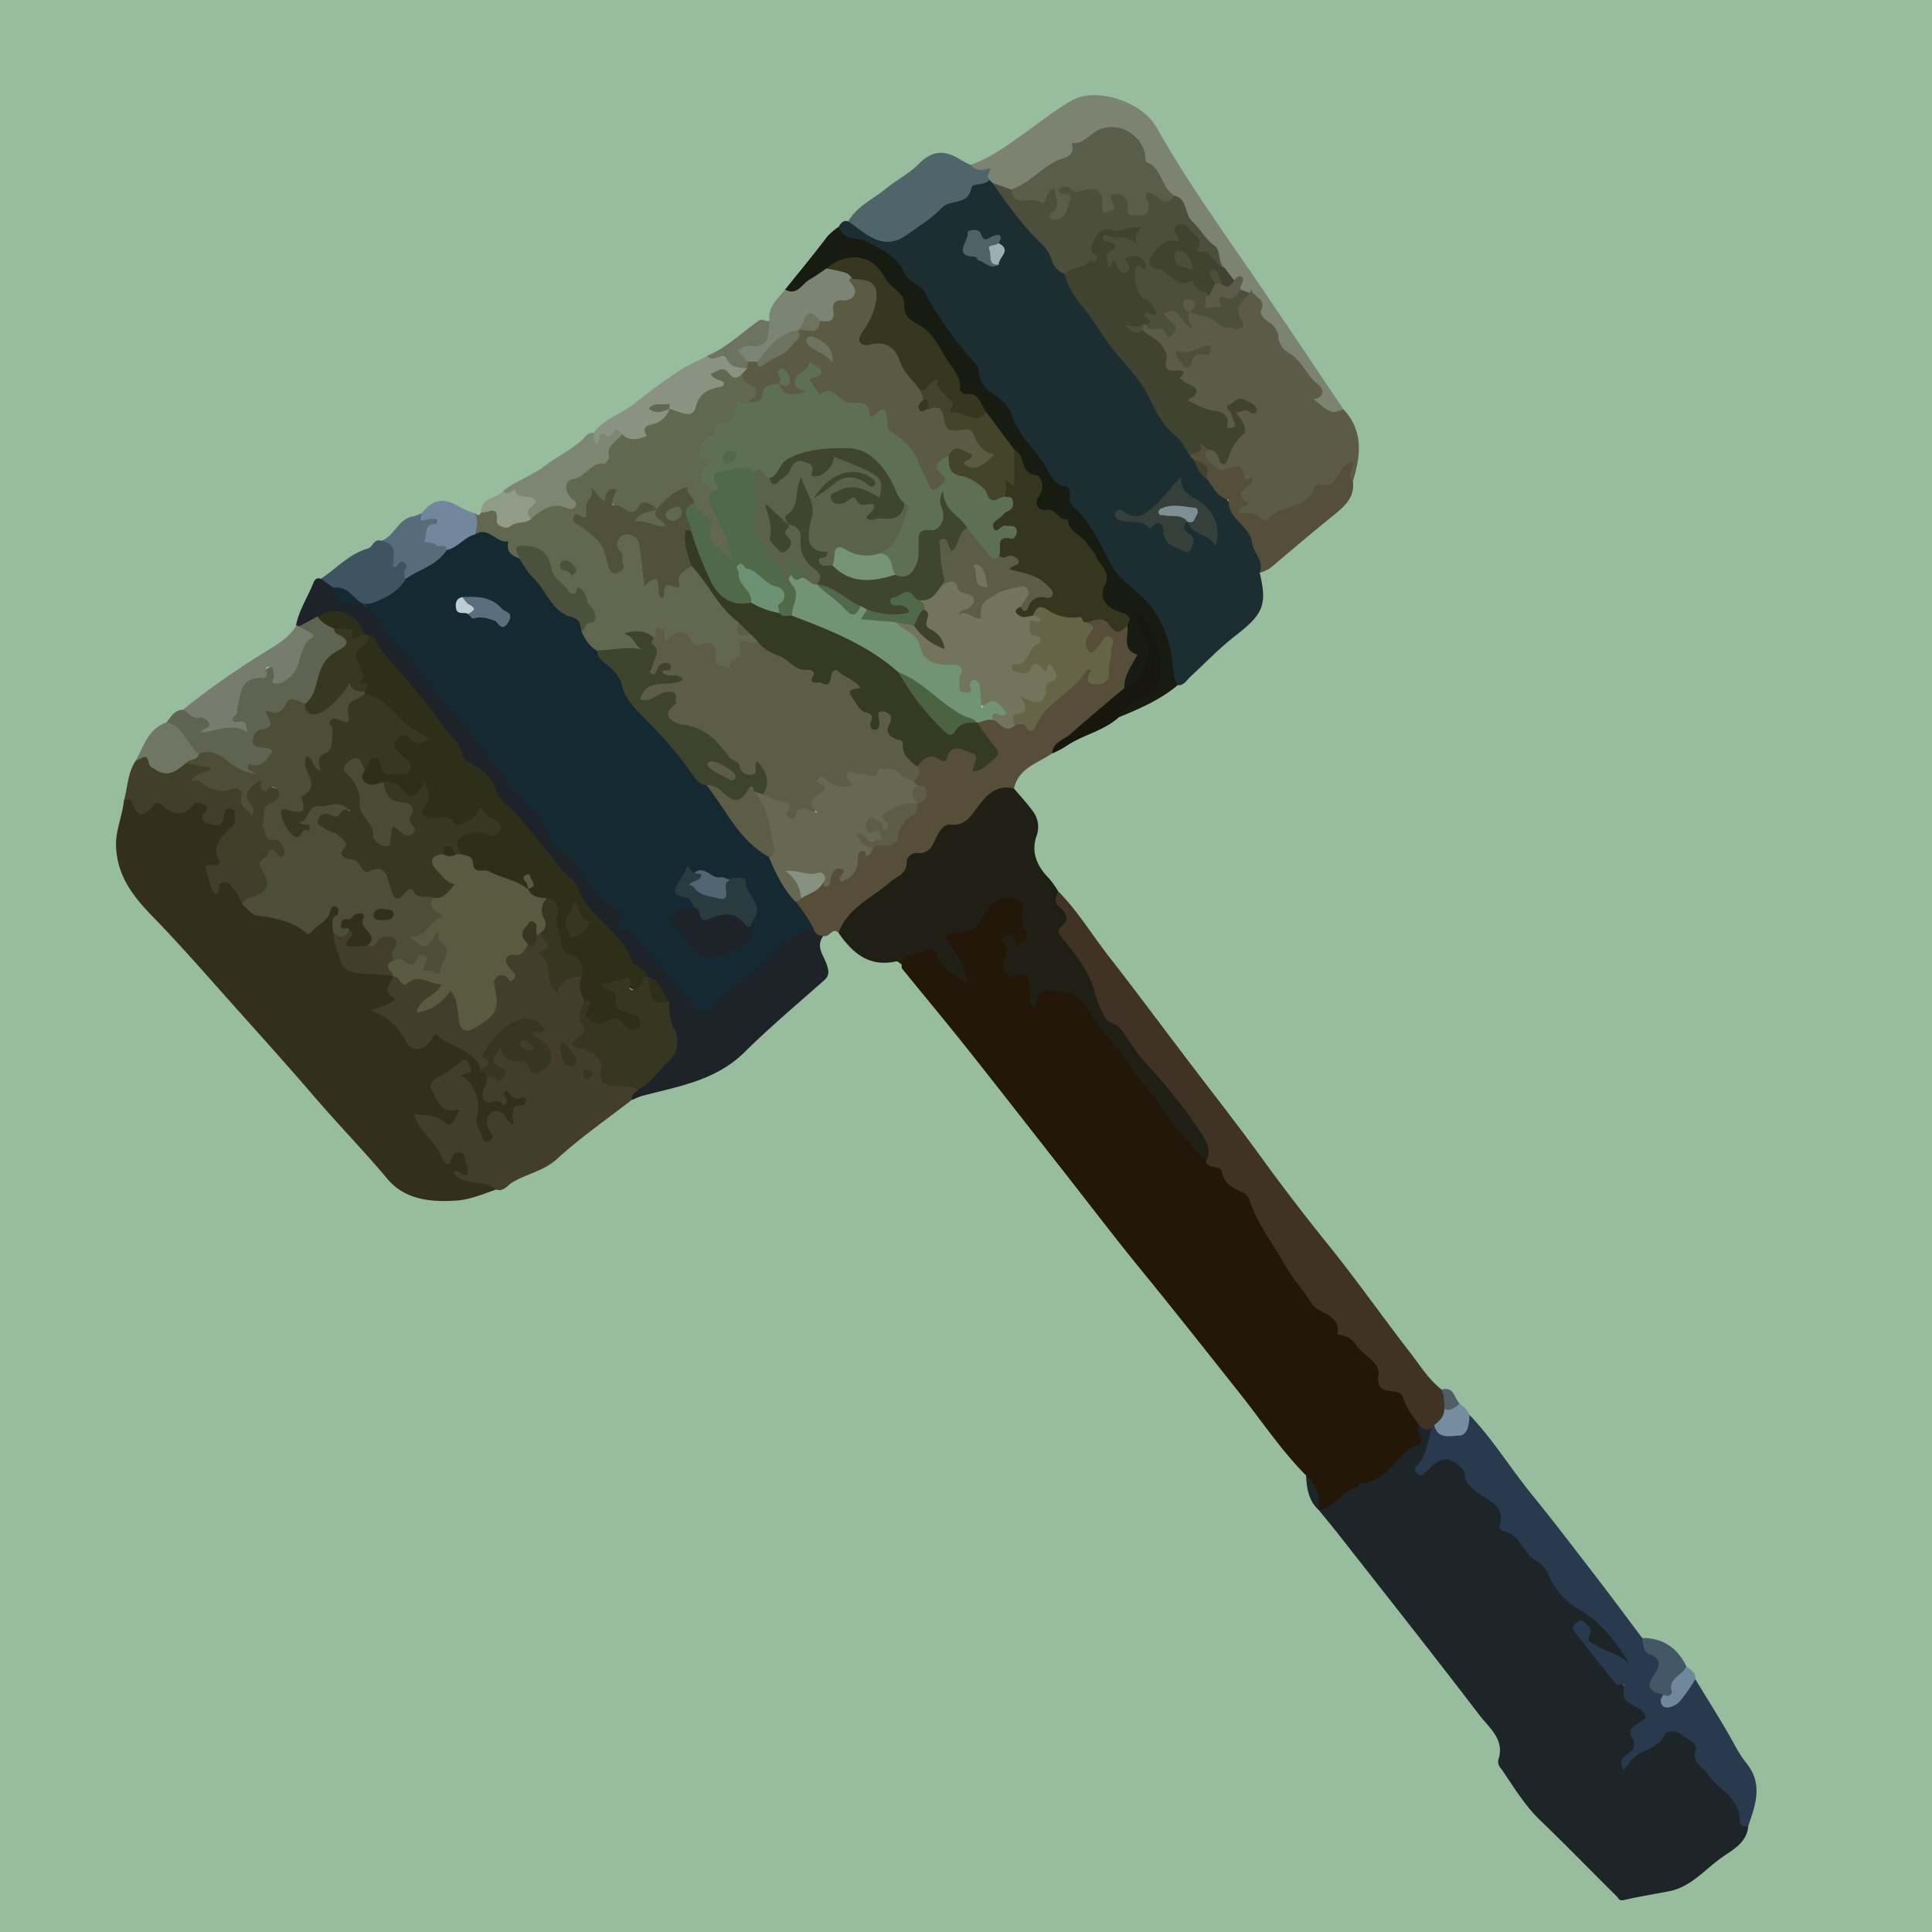 <svg xmlns="http://www.w3.org/2000/svg" viewBox="0 0 569 569"><defs><style>.cls-1{fill:#98bd9e;}.cls-2{fill:#23170a;}.cls-3{fill:#1e2528;}.cls-4{fill:#1d2e32;}.cls-5{fill:#322f1e;}.cls-6{fill:#1f1f15;}.cls-7{fill:#433d2b;}.cls-8{fill:#626750;}.cls-9{fill:#403325;}.cls-10{fill:#5b5b48;}.cls-11{fill:#293a4e;}.cls-12{fill:#1d2328;}.cls-13{fill:#574e3a;}.cls-14{fill:#171b12;}.cls-15{fill:#7c8371;}.cls-16{fill:#413e29;}.cls-17{fill:#5f6452;}.cls-18{fill:#50656a;}.cls-19{fill:#544e3a;}.cls-20{fill:#767d6c;}.cls-21{fill:#8a9382;}.cls-22{fill:#7c8573;}.cls-23{fill:#7c8673;}.cls-24{fill:#3e5461;}.cls-25{fill:#171710;}.cls-26{fill:#576b7b;}.cls-27{fill:#72879c;}.cls-28{fill:#6f7664;}.cls-29{fill:#425866;}.cls-30{fill:#919c88;}.cls-31{fill:#6e7260;}.cls-32{fill:#758d9f;}.cls-33{fill:#70889b;}.cls-34{fill:#505e68;}.cls-35{fill:#4d4f3d;}.cls-36{fill:#404330;}.cls-37{fill:#344039;}.cls-38{fill:#506266;}.cls-39{fill:#9dafb2;}.cls-40{fill:#4d4e38;}.cls-41{fill:#373621;}.cls-42{fill:#2d2f19;}.cls-43{fill:#595a40;}.cls-44{fill:#152932;}.cls-45{fill:#5d5d47;}.cls-46{fill:#5d7152;}.cls-47{fill:#5b5b43;}.cls-48{fill:#353a23;}.cls-49{fill:#506a49;}.cls-50{fill:#3d432d;}.cls-51{fill:#4f513b;}.cls-52{fill:#4c513d;}.cls-53{fill:#363920;}.cls-54{fill:#72745b;}.cls-55{fill:#676853;}.cls-56{fill:#34361e;}.cls-57{fill:#729375;}.cls-58{fill:#656447;}.cls-59{fill:#88917f;}.cls-60{fill:#36371e;}.cls-61{fill:#44442b;}.cls-62{fill:#5a5d49;}.cls-63{fill:#7d8f94;}.cls-64{fill:#494b35;}.cls-65{fill:#2a3b3f;}.cls-66{fill:#5b6e7d;}.cls-67{fill:#506571;}.cls-68{fill:#becdd2;}.cls-69{fill:#5a6249;}.cls-70{fill:#3f452e;}.cls-71{fill:#5b5d46;}.cls-72{fill:#759377;}.cls-73{fill:#4b6341;}.cls-74{fill:#6d9175;}.cls-75{fill:#3e4229;}.cls-76{fill:none;}</style></defs><g id="Capa_2" data-name="Capa 2"><g id="Capa_2-2" data-name="Capa 2"><rect class="cls-1" width="569" height="569"/><path class="cls-2" d="M384.65,434.53c-7.24-7.27-12.91-15.82-19.24-23.81-9.63-12.15-19.22-24.31-29-36.3-8.09-9.89-15.82-20.08-23.71-30.13-9.37-11.94-18.69-23.93-28.13-35.81-6.19-7.79-12.58-15.43-18.85-23.16-.24-.31-.14-.89-.19-1.34a1.77,1.77,0,0,1-.51-1.7c1.39-3,9.54-4.25,11.67-1.74,1.09,1.28,1.66,2.94,3,4.09s2.87,1.79,4.12,3.31A55.13,55.13,0,0,0,279,279c-1.91-2.87-1.12-4.76,2.23-5.19a9.6,9.6,0,0,0,7.85-5.5,10.67,10.67,0,0,1,3.9-3.88,7.5,7.5,0,0,1,7.51-.3c2.22,1,2.06,3.21,1.78,5.25-.24,1.76.64,3.31.87,5a3.83,3.83,0,0,1-1.85,3.94c-1.47,1-2.63.36-3.69-1.06-.63,1.18.27,2.13,0,3.06-1,3.31-1.32,5.71,3.62,6.07,3.15.23,3.33,3.87,3.32,6.89,4.43-4.06,11.83-3.27,15,1.2,6.68,9.5,14.37,18.25,21.18,27.65,4.79,6.61,10.06,12.77,15.26,19,6.66,5.48,12.84,11.2,16.89,19.15,4.34,8.53,8.94,17.15,15.82,23.93,4.86,4.79,9.26,10.1,14.59,14.36,3.25,2.6,2.46,8,5.71,9.3,4.14,1.68,5.85,4.58,7.6,8,.63,1.22,1.68,2.21,2,3.6,1.58,3.81.8,6.5-3,8.86a27.15,27.15,0,0,0-8.19,7.34c-1.13,1.65-2.89,1.91-4.72,2.42a24.21,24.21,0,0,0-9.06,5.25c-1.52,1.31-3,2.81-5.26,1.34l0,0C387.2,441.29,386.53,437.69,384.65,434.53Z"/><path class="cls-3" d="M388.36,444.68c4.7-.47,6.73-5.47,11.08-6.58.49-.12.83-1.23,1.24-1.23,8.1-.06,10.29-8.84,16.83-11.3,3.33-1.26-1.44-4,.44-5.84,1.49.07,3-.06,4.16,1.25.46,4.15-1.91,7.53-3.17,11.25a4.81,4.81,0,0,0,2.39-1.43c4.06-3.13,8.74-2.16,10.68,2.62,1.07,2.62,2.82,4.17,4.91,5.82,3.08,2.42,6.63,4.73,6.46,9.46a1.8,1.8,0,0,0,.84,1.56c7.74,5.45,12.46,13.61,18.54,20.55,3.15,3.59,8,4.95,11.21,8.71,2.48,2.93,4.57,6.17,7.18,9,.59.63,1.15,1.6.27,2.45a1.89,1.89,0,0,1-2.56.13c-3.09-2.89-7.17-4.1-10.66-6.31-2.21-1.39-.44-4.16-2.43-5.54a2.75,2.75,0,0,0,.47,3.55c4.25,3,6.08,8.08,9.92,11.4,3.63,3.14,5.13,8.2,9.83,10.48,1.23.6-.26,1.92-1,2.47-2.12,1.53-3.65,3-2.77,6.1.74,2.6-2.35,3.29-3.52,5.6,3.16-4.43,7.83-6.1,11.64-8.92,3.28-2.43,9.34,1.19,10.12,5.73.27,1.58.48,3,1.63,4.15,5.3,5.32,11.05,10.32,12.79,18.14-.49,4.86-4.66,6.88-7.88,9.17-4.95,3.51-9,8.61-15.39,9.87-4.48.88-9,1.58-13.44,2.62-1.33.31-1.53-.58-2-1.08-7.58-7.51-15-15.14-22.7-22.57-4.63-4.48-7.84-10-11.44-15.17a2.87,2.87,0,0,1-.75-2.52c2-6-2.75-9.44-5.61-13.19-13.76-18.05-27.87-35.83-41.87-53.71C392,449.11,390.15,446.91,388.36,444.68Z"/><path class="cls-4" d="M371,168.7c2.28,9.57,1,12.2-7.23,18.59-4.7,3.65-8.83,8-13.23,12.06-1.09,1-1.8,2.58-3.65,2.46-1.61-.52-2-1.94-2.06-3.3-.65-11.11-5.83-19.84-14.16-26.83-4-3.39-5.91-8.18-8.44-12.48a35.57,35.57,0,0,0-5.86-8.14,4.53,4.53,0,0,1-.88-1.07c-4.21-7.92-10.7-14.17-15.77-21.47a17.14,17.14,0,0,1-1.81-3.7c-.68-1.73-1.22-3.67-2.68-4.79-8.64-6.63-12-17.16-18.66-25.25-4.6-5.57-8.68-11.63-13.38-17.13-2.93-3.43-7.06-5.37-11.55-6.33-2.5-.53-4.76-1.3-4.63-4.52.6-1.14,1.35-2,2.83-1.63,3.43.13,5.75,2.68,8.58,4.08a5.34,5.34,0,0,0,5.51.1,51.7,51.7,0,0,0,9.22-5.92A65.68,65.68,0,0,1,283,57.09c2.57-1.47,4.52-4.15,7.85-4.58.61-.08-.14.12.46,0a2.83,2.83,0,0,1,1.7.91c5.51,6.29,9.91,13.51,16.1,19.25,2.2,2,1.73,6,5,7.36,5.09,10.1,11.76,19.16,19,27.74,6.78,8,11.05,17.73,17.92,25.64.35.51.69,1,1.06,1.53,1.32,1.8,2.14,4,3.83,5.51,2.79,3.9,6.22,7.3,9.07,11.19,2.65,3.62,4.06,7.57,6.28,11.21C372.65,165,372.57,166.82,371,168.7Z"/><path class="cls-5" d="M146.26,350.28c-3.78,1.34-7.81,3-11.49,3.28-7.36.54-15.31,0-20.63-6.3-6.84-8.17-14.27-15.8-21.23-23.87-8-9.33-16.28-18.52-24.49-27.69C60.65,287,53,278.18,44.84,269.81,39.21,264,34.52,258,34.18,249.27c-.19-4.76,1.88-8.88,2.29-13.39,1.17-2.06,2.41-1.7,3.39.06,1.15,2.07,2.41,2.81,4.23.83,1.61-1.75,3.17-1.46,4.85-.14,2.22,1.75,4.36,1.55,6.81.12,3.79-2.24,5.17-1.42,5.67,3,.09.81.07,1.59,1.08,1.69a2.21,2.21,0,0,0,2.22-1.32c1-1.75,2.11-4.14,4.43-2.11,1.92,1.7,1.41,3.91-.13,6.17-1.85,2.72-5,5.11-3.45,9.26a1.66,1.66,0,0,1-1.26,2.16c-3.6.69-1.27,2.91-.83,4.11s1.1-.57,1.94-.61c1.66-.08,3,.14,4.08,1.53a25,25,0,0,1,3,5.12,7.7,7.7,0,0,0,4.69,2.7,27.38,27.38,0,0,1,9.63,3c4.29,2.49,6.76.73,9.09-2.66.8-1.17,1.43-3.26,3.36-2.21s1.27,2.87.35,4.42c-.69,1.15-.35,2.39-.42,3.6a10.92,10.92,0,0,0,.14,1.8c2.21,8.78,3.14,9.54,12.37,9.69,1.58,0,3,.11,4.13,1.38.77,1.94-.59,4,.74,6.1.9,1.44.16,2-4,4.31,3.64,1.31,5.53,4.22,7.36,7.21,1.62,2.66,3.73,3.33,5.86.72,2-2.4,3.84-2,5.93-.43a18.36,18.36,0,0,0,5.08,3.09c3.06,1,4.67,3.25,5.84,6a6,6,0,0,1,1.59,2.8A11.41,11.41,0,0,1,144,320c-.1,1-.92,2.86.27,2.62s2.9,2,3.67-1c.63-2.45,2.42-.47,3.68.05,4.64,1.94,4.64,1.95,1.55,5.58a2.83,2.83,0,0,0-.71,1.65c-.3,3.36-1.89,3-3.93,1.37-.81-.65-1.6-1.81-2.75-1.15-1.38.8-.76,2.18-.41,3.32.52,1.7,1.09,3.54-1.06,4.32-2.43.9-3-1.28-3.91-2.89a8.58,8.58,0,0,1-.84-5.3c.43-3.87.2-7.75-3.63-10.15-2.69-1.7.58-2.61.5-4a18.74,18.74,0,0,0-4.84,2.78c-1.33.91-3.47,1.6-2.58,3.75.76,1.86,1.14,4.39,3.84,4.7s3.57,1.65,2.24,4c-1.17,2.09-2.75,3.53-5.14,1.47-1.87-1.61-4.14-1.71-6.39-2,1.84,4.29,6.29,6.72,7.73,11.67,1.93-1.34,3.64-3.42,5.74-1.52,1.55,1.4,1.8,3.53,1.73,5.56-.06,1.54-.8,2.46-2.62,1.79C139.6,347.8,144.07,345.78,146.26,350.28Z"/><path class="cls-6" d="M355.15,342.13c-3.64-4.26-7.86-8.16-10.76-12.87-3.18-5.17-7.55-9.33-10.81-14.43-3.95-6.18-9.7-11.25-13.28-17.59-2.93-5.19-7-5.22-11.55-5.53-3.4-.23-2.56,3.33-4.43,4.76-1.64-1.43-.71-3.37-.91-5-.38-3.08-.87-5.68-5.09-3.93-1.78.74-3.52-2-2.67-4.57.64-1.89,1.91-3.49-.22-5.34-.74-.64.05-1.69,1-2.15s1.73-.86,2.21.48c.37,1,.15,2.92,2.16,1.65,1.23-.79,2.06-2,1.29-3.53a8.08,8.08,0,0,1-.78-6.11c.74-2.9-3.84-4.95-7.13-3.08-1.66.95-3.57,2.36-4.22,4-1.65,4.17-4.3,6-8.75,5.91-2.52,0-3.32,1.37-1.42,3.56A24,24,0,0,1,285,289.92c-2.82-2.94-7.58-3.61-8.86-8.34a2.49,2.49,0,0,0-4.06-1.45c-2.12,1.45-5.81.18-6.61,3.85-.52-.3-1.11-.93-1.54-.84-8,1.79-12.87-2.49-17-8.43-.29-4.38,2.57-7,5.7-9,4-2.57,7-6.5,11.37-8.57,1.14-.54,1.54-1.87,1.89-3.07.42-1.38,1.19-3,2.49-3.12,4.2-.36,5.72-3.7,7.76-6.44a6.21,6.21,0,0,1,4.87-2.88c4.67-.36,5.92-5,8.61-7.75s6-3.64,9-1.66c1.84,2.19,3.82,4.28,5.49,6.59a7.62,7.62,0,0,1,1.14,7.45c-1.61,4.77.16,8.87,3.65,12.38a27.2,27.2,0,0,1,2.83,4,10.44,10.44,0,0,0,2.12,5c.73.79,1.52,1.9,1,2.9-2.74,5.71,1.79,8.9,4.43,12.57a23.54,23.54,0,0,1,3.73,7.82c1.25,4.78,4.16,8.05,7.51,11.62,7.16,7.63,13.44,16.11,19.78,24.47,2.57,3.38,5.23,6.79,6.34,11.09C357.19,340,358,341.64,355.15,342.13Z"/><path class="cls-7" d="M141.66,315.33c-1.73-6.5-8.75-6.55-12.73-10.33-1-1-1.53.7-2.13,1.57-2,2.86-5.61,3.24-7.09.4-2.2-4.2-5-7.48-10.65-9.42,2.63-.91,4.1-1.34,5.49-1.95.75-.33,2.27-1.26,1.34-1.79-3.78-2.17-.45-4.13-.13-6.16l.52-.38c3.07,1.32,6.28-.6,9.41.43,1.73.56,4.17.45,4.77,2.21.66,2-1.61,3-2.9,4.3-.73.71-1.92.91-2.39,2.28a10.57,10.57,0,0,0,5.17-3.84c2.44-3.06,3.39-1.33,4.59.78a9.77,9.77,0,0,1,1,4c.16,1.61-.17,4.13,1.76,4.25a6.77,6.77,0,0,0,5.67-2.36c2.07-2.54,1.65-5.43,1.44-8.33-.23-3.27,1.1-4.93,4.51-4.51-1.78-4.43-1.65-4.8,2.63-6.52a14.79,14.79,0,0,0,2.7-1.73c1.66-.37,2.5-1.68,3.33-3a2.29,2.29,0,0,1,1.65-.8c1.88,1.74,3.05,3.11,2.06,6.38-.73,2.43.6,5.9,1.44,8.8.15.51.07-.65.47-.65,2.74-.06,4.77-4.24,8-1.38.38,2.53.74,5.07,1.25,7.59-.23,2.52.64,6.16,0,7.34-3,5.37,1.8,6.31,3.95,8.78.5.57,1.39,1.12,1.33,1.8-.52,5.36,2.94,5.85,6.92,5.9a3.33,3.33,0,0,1,3,1.74c.36,1.69-1.63,2-2,3.23-7.38,5.74-15.13,11.08-22,17.38-4,3.65-9.05,4.33-13.32,7-1.13.69-2.48,2.75-4.54,2-2.43-2.19-5.66-1.66-8.5-2.47-1.65-.46-3.3-.59-3.94-2.71,1.62-1.17,2.39,1.86,3.91.69.74-1.55-.54-2.87-.68-4.36-.09-1-.35-1.81-1.52-2a2,2,0,0,0-2.44,1.59c-.76,3.53-2.41,1.11-2.73.17-1.73-5.09-7-7.82-8.43-13.22,3.18.71,6.35-.17,9.37,2.67,2.08,1.95,2.71-1.79,4.39-4.14-6.22,2.13-6.62-2.78-8.51-5.55-.8-1.17.22-2.81,1.45-3.51a36.81,36.81,0,0,0,7.1-4.78c1.5-1.4,2.31.21,2.74,1.16,1.28,2.82-1.89,1.93-2.78,3,3.22.83,6.31,7.19,4.95,11.58-.89,2.86,1.21,4.5,1.48,6.8a1.31,1.31,0,0,0,1.82.91,1.45,1.45,0,0,0,.9-2.2c-.21-.41-.57-.73-.78-1.14-1-2-.73-4.27.86-5.26s3.51.09,4.45,2.09c.22.48.84.78,1.84,1.66,0-2.88-1.24-6.2,3.09-5.79.57.06,1-.66.84-1.36a1.07,1.07,0,0,0-1.4-.86c-2.31,1.05-3.23-1-4.56-2.06-1.44.9-.23,1.54.08,2.23.53,1.15-.3,1.66-1,2.22-1.14-3-3.76-.15-5.11-1.23-2-1.57-.33-3.64,0-5.5.1-.6.29-1.18.43-1.78.81-1.26,2.35,0,3.49-1.12-1.58-1.35-2.77-2.93-2.2-5.13a3.92,3.92,0,0,1,2.14-2.85c1.45-.61,1.76.77,2.46,1.48,2.39,2.45,6.24,2.16,8.7,4.63.5.51,1.72-.4,2.25-1.19,1-1.48.52-2.92-.26-4.33s-2.32-1.51-3.19-2.58c-1.56-1.9-1.07-3,1.63-3.28-3.4-2.86-7.27-.76-9.11.69-2.44,1.92-6.23,4.4-5,9C145.08,314.74,143,314.77,141.66,315.33Z"/><path class="cls-8" d="M139.77,151.12c.68.47,1.38,1.07,1.87-.2,2.43-1.72,4.66-2.39,5.88,1.29.56,1.7,1.72,2.14,3.13,1.33,1.74-1,3.89-.64,5.52-1.88,3.09-2.82,6.55-4.54,11.18-3.19-2.95-4.8-2.44-6.52,2.31-8.91,2.45-1.23,4.35-3.31,7.1-4.12,1.23-.36,1.83-1.2,1.29-3.3-.46-1.78,2.75-3.44,4.71-4.77,2.6.49,4.85,1.51,7-1.9,1.31-2.13,4.92-2.76,6.84-5a2.72,2.72,0,0,1,1.19-.46c3.51.56,6.73.88,7.65-4,.44-2.37,3.16-2,5-2.77-.13-1.53-3-2.54-.88-4.26a4.41,4.41,0,0,1,5.18-.5,7.91,7.91,0,0,0,4.22,1.45c1,.42,1.45,1.52,2.28,2.11,3.34,2.38,3.25,4.71,0,7.1-2.85.25-4.47,1.6-4.35,4.68a1.57,1.57,0,0,1-1.72,1.74c-3.48-.24-4.41,3.19-6.56,4.75-2.86,2.09,1.61,3.87,1.4,6-.2,1.94-4,3.21-1.08,5.81a5.14,5.14,0,0,1,1.51,2.27c-1.45,5.28,3,8.81,4,13.41.38,1.83,1.62,3.58,2.29,5.45.26.72.46,1.55-.17,2.14s-1.4.18-2.1-.14a11,11,0,0,1-6.07-9.91,3.05,3.05,0,0,0-1.64-3,8.79,8.79,0,0,1-3.14-3.84c-2.2-4.09-3.45-4.2-6.42-.43a6.07,6.07,0,0,1-2.89,2.17,3.35,3.35,0,0,1-1.3,0,5,5,0,0,0-5,.52c-3.21,2.16-8-.76-8.44-5-.92,4.53-2.91,1.2-4.15.8-2.5,1.77,0,6.07-4.19,6.73,1.8,2.58,5.7,2.93,6.78,5.92a42.8,42.8,0,0,0,3.41,7.86c1.38-2.05.37-3.74-.06-5.48-.47-1.92-.31-3.89,1.68-4.78,2.26-1,4.3-.09,5.57,1.92a12.61,12.61,0,0,1,1.67,6.61c.05,2-.73,4.74,3.1,4.75,1.48,0,1.87,1.81,1.38,3,4.12-.51,4.35-6.42,8.92-6.95,4.37,2.32,6.15,7,9.15,10.49,1.74,2,3.36,4.26,5.1,6.35.16,2.25,1.25,3.53,3.64,3.48A2.74,2.74,0,0,1,223.3,189a26.78,26.78,0,0,0-5.94,6.44c-.77,1.15-.89,3.36-3.08,2.59-2-.69-4.49-1.37-4.61-3.89-.14-2.76-1.18-3.55-3.71-3a2.13,2.13,0,0,1-2.12-.65c-2-2.4-4-3.58-7-1.48-1.4,1-1.73-1.25-2.74-1.59-.39-.13-.88.74-1.54.78a43.11,43.11,0,0,1-6.3-1.42c-.37-.32-.52.89-.3.32.07-.17.18-.09.45,0a5,5,0,0,1,1.62,1.55c.67.89,2.32,1.45,1.45,2.92a2.53,2.53,0,0,1-2.9.84c-3.64-1-7.21,1.09-10.82.11-1.87-2-4.86-3.06-5-6.39,0-.62.06-1.47.49-1.73,4.29-2.57,2-5.21.38-8.1-.81-1.44-1.58-.79-2.63-1-3.59-.69-6-3.14-7.27-6.76-1.07-3.15-1.94-6.58-6.58-6.2-1.38.12-1.77,1-2.44,1.74a2.29,2.29,0,0,1-3.16-1.05c-1.87-3.89-5-5.31-9.11-5.18-.44,0-.8-.39-1.06-.79C139.07,155.07,138.73,153.05,139.77,151.12Z"/><path class="cls-9" d="M355.15,342.13c2.07-3.92-.41-7-2.31-9.8a158.14,158.14,0,0,0-15.39-19.21c-2.71-2.91-4.82-6.56-7.19-9.88-1.34-1.87-3.79-1.64-4.95-3.85a33.21,33.21,0,0,1-2.94-7.25c-1.6-6.2-5.61-11-9.51-15.83-.82-1-1.71-2.15-.47-3.2,2.7-2.27,1.91-4.11-.37-6-1.7-1.4-1.17-3-.26-4.53,5.69,5.81,9.88,12.78,14.85,19.15,7.94,10.17,15.61,20.55,23.43,30.82,7.16,9.41,14.45,18.71,21.41,28.29Q381,354,391.22,366.65c8.31,10.3,15.9,21.14,24,31.59,2.95,3.81,5.49,8,9.34,11a6.37,6.37,0,0,1,2.05,4.89c.45,2.78-1.08,4.54-3.11,6a3.29,3.29,0,0,1-1.86.46,2.67,2.67,0,0,1-3.69-.94c-1.72-2.33-3.57-4.59-4.5-7.4a5.33,5.33,0,0,0-.5-1.28c-1.74-2.55-8,.7-6.95-6.17.52-3.53-4.63-5.65-6.71-8.82a6.32,6.32,0,0,0-3.67-2.64c-.57-.16-1.16-.23-1.74-.34,1.2-6.09-5.53-5.74-7.73-9.31-2.33-3.78-5.63-7.39-7.72-11.11-3.53-6.29-8.1-12.11-10.41-19.07a4,4,0,0,0-2.44-2.53c-2.57-1.13-5-2.36-5.56-5.51C359.54,342.81,355.91,344.5,355.15,342.13Z"/><path class="cls-10" d="M395.63,120.51c6,6.37,5.13,13.67,2.85,21.15-2.14-.25-1.59-1.74-1.46-3.3a8.37,8.37,0,0,0-2.8,3.37c-.25.56-.59,1.56-.9,1.53-5.63-.7-7,6.42-12.1,6.57a3.55,3.55,0,0,0-2.52,1c-3.16,3.44-6.67,3.88-10.72,1.63-1.12-.62-3.86-.47-3.38-1.45,1.15-2.36-1.43-4.69.53-6.83.54-.59,2.7-.68,1.28-2.36-1.1-1.3-1.62-3.51-4.12-2.86-3.06.79-5.43-.43-7.22-2.8-1.3-1.73-1.5-3.4,1.07-4.27,2-.56,2.79,1.57,4.55,2.23,1.09-2.09,1-4.78,3.59-6.1,1.27-.66,1.09-2.31.51-3.76-1.81-4.52-1.76-4.54,3.29-4.39-1.63-1.1-3.38-1.28-4.63,0s.18,2.54.68,3.76c.43,1.05.84,2.17-.48,2.77s-2.68.61-3-1c-.63-3.22-3.43-3-5.54-4-2.39-1.17-7.38-.54-4.88-5.9.16-.34-4.37-5-4.86-5.14-1.46-.4-2.77-1.38-2.75-2.77.06-4.13-2.46-6.4-5.4-8.53a3.53,3.53,0,0,1-1-1.53,2.43,2.43,0,0,1,.14-1.94,1.73,1.73,0,0,1,1.18-.48c2.27.79,4.86.31,6.88,2.1a1.41,1.41,0,0,0-.1-1.25c-.75-1.43-3.54-2.71-1.45-4.42,1.93-1.59,4.36-.7,6,1.35.21.25,0,.64.29.86a2.53,2.53,0,0,1,.53-1.69,2.3,2.3,0,0,1,1.12-.59c3.69-.57,6.29,1.89,9.27,3.3,1.1.53,2.41,1.14,3.51.5,1.53-.88.3-2.21,0-3.21-1.1-3.41,2.68-4.1,3.41-6.46,2.11-1.2,4.8.39,5.84,3.48a46.93,46.93,0,0,0,10.76,17.34c2.71,2.9,8.34,5.6,5.86,11.75-.17.41,1.38,3.08,3.54,2.27A3.29,3.29,0,0,1,395.63,120.51Z"/><path class="cls-11" d="M421.64,420.67c.27-.32.53-.65.79-1,5.84,3,6.85,2.72,10.33-3,6.89,7.2,12.08,15.74,18.34,23.43,6.09,7.48,11.94,15.15,17.82,22.79,5,6.46,9.82,13,14.72,19.51,1.67,1.73,2.53,4.16,4.92,5.31,1.65.79,1.06,2.34.62,3.64-.59,1.73-1,3.56-2.45,5.08,1,1.07,3,.63,3.65,2.23.28.69-.12,1.53.51,2.13,1-1.07,2.76-.23,3.82-1.81,1.15-1.73,1.84-4.25,4.57-4.47,4,6.62,8.2,13.13,11.89,19.93a34,34,0,0,0,3.18,4.84c5,6.23,2.63,12.37.49,18.63-1.07-.05-2.49,0-2.46-1.43.17-7.16-6.54-9.53-9.74-14.32-1.35-2-4.51-3-3.22-6.81.67-2-2.79-3.29-4.51-4.65-1.29-1-4-1.15-4.64.22-1.47,3.12-4.68,4.16-7,5.27-2.5,1.22-3.37,3.26-5.1,5-1.4-2.16-.58-3.39,1.14-4.55s2.79-2.71,1.32-5,.58-3.21,2.08-4.26c1-.69,1.95-1.41,1.9-1.37-.29-4.58-7.81-2.68-6.3-9.08.39-1.67-1.88-.35-2.43-1-4.09-5.07-8.1-10.2-12.09-15.34a1.59,1.59,0,0,1,.17-2.44c.71-.51,1.65-1.38,2.45-.58s2.66,2.2,2,3.33c-1.68,2.75.57,2.92,1.93,3.82,3.34,2.2,7.75,2.51,10.27,6.28-4.3-6.66-8.51-13-15.56-17a21,21,0,0,1-9-10.2,7.47,7.47,0,0,0-3.11-3.85c-4.4-2-5.09-8.11-10.33-9.1-.43-.08-1.13-1-1-1.32,2-6.38-3.67-7.61-6.93-10.34-1.59-1.33-3.12-2.48-3.24-4.71-.07-1.34-.94-2-1.87-2.83-3.69-3.52-6.35-1.43-9,1.24-1,1-2,2.37-3.4.91-1.24-1.28.27-2.12.94-3.05C420.17,427.73,420.66,424.11,421.64,420.67Z"/><path class="cls-12" d="M186.11,324c-.36-1.57,1.1-2.09,1.77-3.07,1.91-3.6,5.69-5.47,8-8.77s3.21-6.44,1-9.8c-1.43-2.22-.74-4.47-1.09-6.68a16.11,16.11,0,0,0-5.16-7.25,7,7,0,0,1-.95-.85c-4.94-3.12-6.84-8.78-10.69-12.83-10.51-11.07-18.18-24.47-28.86-35.38A36.1,36.1,0,0,1,143.9,231a13,13,0,0,0-5.34-5c-2.15-1.19-3.18-3-4.25-5.17-2.68-5.37-7-9.61-10.72-14.25-5.06-6.33-10.35-12.51-15.65-18.66a5.58,5.58,0,0,1-1-.84c-5-5.94-7.62-6.94-12.74-4.85-1.81,1.2-3.59,2.48-5.9,2.54a1.78,1.78,0,0,1-1.12-.62c.87-4.39,3.35-8.13,5-12.21.4-1,.89-2,2.32-1.46a5.78,5.78,0,0,1,4.3,2.37c1.07,3.75,4,4.35,7.29,4.21a4.44,4.44,0,0,1,1.13.62c3.38,1.77,5.28,4.75,7.47,7.79a122.63,122.63,0,0,0,11,13.36,118.82,118.82,0,0,1,8.77,10.69c8.7,11.51,18.58,22.11,26.83,33.88,4.34,6.19,10.89,10.49,13.94,17.65.79,1.88,2.77,3.26,4.61,4.43,1.32.84,2.92,1.76,3.25,3.17,1.44,6.13,7.07,8.91,10.54,13.38s6.71,9.09,11,12.91c2.52,2.23,3.76,1.36,5.7-.37,7.56-6.76,15.1-13.57,23.21-19.7,1.76-1.33,3.55-2.51,5.92-1.7a5.9,5.9,0,0,1,3,2.5c-2.3,3.08.1,5.69,1,8.33.67,2,.9,3.29-.83,4.81-7.86,6.94-15.9,13.71-23.35,21.07-8.51,8.42-19.6,10.08-30.32,12.92A24.83,24.83,0,0,0,186.11,324Z"/><path class="cls-13" d="M242.49,275.64a2.77,2.77,0,0,1-2.8-1.85c-2.45-2.36-5.1-4.58-5.84-8.17a5.18,5.18,0,0,1,1.67-1.84c2.2-1.4,4.42-2.76,6.58-4.2,2-.19,1.73-2.28,2.77-3.29,1.94-1.88,3.53-2.11,4.94,1,2.24-2.84,1.33-8.38,6.82-8.24a3.78,3.78,0,0,1,3-1c2.56-.05,4.33-.88,4.48-3.88.17-3.34,4.19-4,5.12-6.81a7.48,7.48,0,0,1,.67-1.08c1.27-1.4,2.51-2.79.22-4.38a3.54,3.54,0,0,1-1.16-1.38c-.05-1.81.81-3.47.88-5.26.37-1,1-2.47,1.9-2.43,4.13.17,7.45-2.95,11.54-2.67,3.17.22,5.92,1,4.87,5.31,4-1.76,4.69-3.89,2.27-7.26-1.15-1.6-3.28-3-2.67-5.53a4.3,4.3,0,0,1,4.17-1.53c2.33.17,4.05,2.85,6.73,1.63,5.49,1.61,7.52-2.72,10.21-5.93,2.92-3.49,7.59-5.09,9.83-9.43.68-1.32,2.7-1.72,3.37.66.25.86.07,2,1.43,1.87a2.16,2.16,0,0,0,2-2.16c.31-2.57.72-5.14.79-7.77-1.25-.47-1.49.73-2.11,1.2-1.31,1-2.63,2.74-4.28,1-1.38-1.43-1.52-4.12-.1-5,2.58-1.63.55-2.53,0-3.74,2.34-2.23,4.78-4.07,7.29-.34,1.51,2.23,3.64,0,5.25,1,1.73,2.52-.53,6.55,3.27,8.4.76.37.08,1.73-.47,2.42-1.85,2.33-2.42,5.16-3.26,7.89a100.58,100.58,0,0,1-18.71,15.92,8.43,8.43,0,0,0-3.28,3.1c-4.21,2.95-9.9,4.27-11.24,10.33-5.78-1.3-8.62,2.64-11.45,6.49-1.85,2.5-3.53,4.54-7.33,4.19-2.25-.21-3.55,2.56-4.52,4.64s-2.16,4-5.05,3.7a2.92,2.92,0,0,0-3.24,2.62c.06,3.62-2.92,4.17-4.88,5.92-5.3,4.74-12.54,7.54-15.19,14.95C245.06,272.94,244.2,276.34,242.49,275.64Z"/><path class="cls-14" d="M331.13,202.64c-.12-3.83,2.25-6.68,3.86-9.82-4.89-1.52-2.37-5.61-3-8.62-.65-1.72-2.15-2.42-3.62-3.28-3.9-2.29-5.56-5.66-4.07-9.64.72-1.92.1-2.81-.75-4-4.57-6.54-8.94-13.27-16.87-16.4a3.17,3.17,0,0,1-2-4.16c1.25-3.42,1.14-6-3.05-7-1.2-.29-1.42-1.48-1.49-2.6a5.52,5.52,0,0,0-2.14-3.91,48.9,48.9,0,0,1-8.24-11.48c-1.53-2.11-2.88-4.34-5.83-4.86a3.25,3.25,0,0,1-2.33-2.65c-1.27-5.24-4.57-9.35-7.7-13.47-3.37-4.43-9.11-6.7-10.24-13.38-.49-2.87-4.16-5.51-6.61-8-3.27-3.37-6.73-3.15-13,.4-3,1.56-5.45,4-8.29,5.81-2.43,1.56-2.52,1.5-4.57-.26,4.15-5.18,8.4-10.29,12.39-15.58A18.54,18.54,0,0,1,247,66.8c1.37,4.3,5.8,2.92,8.64,4.5,4.31,2.41,8.74,4.33,10.84,9.32,1.09,2.59,4.49,3,5.89,5.58a107.42,107.42,0,0,0,15.39,21.42,2.15,2.15,0,0,1,.46,1.62c.11,3.05,1.84,5.09,4.27,6.78s4.62,3.46,5.59,6.47c1.87,5.86,6.77,9.8,9.87,14.9,1.48,2.43,2.33,5.6,6.11,5.89.67.05,1.33,1.6,1,2.82A3,3,0,0,0,316,149c5.31,5,8.14,11.4,11.46,17.67,1.84,3.47,5.6,5.94,8.58,8.78,5.63,5.38,8.37,12,9.3,19.66.27,2.22.25,4.62,1.54,6.66-5.18,4.36-11.31,7-17.5,9.52-.71-3.5,2.37-4.23,4.33-5.53,2.51-1.67,6.26-2.36,6.64-5.78.48-4.33.68-8.9-2.09-12.82a17.46,17.46,0,0,1-1.56-3.23C340.45,195.39,338.87,200.69,331.13,202.64Z"/><path class="cls-15" d="M395.63,120.51c-3.47,1.37-3.47,1.37-8.76-2.91,3.34-.57,3.06-3.07,1.43-4.29-3.52-2.63-4.83-7.15-8.71-9.35a6,6,0,0,1-3.12-5.08,5.65,5.65,0,0,0-2.8-4c-1.26-.84-2.8-2.29-2.2-3.69,1.49-3.49-2.77-3.75-3-6.12l-.4,1.27c-1.16.75-2.09.34-2.92-.56a1.87,1.87,0,0,1-.39-1.65c1.11-2.53-.77-1.15-1.54-1.21-1.86-.5-2.48-2.22-3.52-3.54-1.62-5.74-6.4-9.34-9.71-13.92-1.68-2.32-1.74-5.62-4.53-7.18C341,54.72,338.24,50,336,44.91c-2.75-6.25-9.15-8.3-14.34-4-6.12,5.07-12.95,9.15-19.29,13.91a9.28,9.28,0,0,1-4.69,1.76c-2.14-.16-3.76-1.38-5.34-2.67l-1-1c-.79-2.8-5.15-1.05-5.55-4.35,6-2.09,11.08-5.88,16.21-9.53,4.55-3.24,8.93-6.8,13.79-9.51,7-3.9,20.44.26,24.82,8,9.45,16.72,20.71,32.21,31.47,48C380,97.19,387.81,108.87,395.63,120.51Z"/><path class="cls-16" d="M71.43,266.38c-.92-1.25-1-2.85-2.24-4.11-1-1-1.33-2.57-3.31-2.39-2.48.23-.57,2.7-2.16,3.6-2.14-1.86-2.12-5-3-7.23-1.09-2.9,2.85-.28,4.11-2.19-2.84-4.52.36-7.78,3.54-10.77,1.49-1.39.4-2.79.81-4.12.06-.23-.83-1.07-1.29-1.07-1.59,0-1.93,1.24-2,2.54-.25,3.4-2.77,2.2-4.45,2-2-.3-2.18-1.78-1.15-3.39.49-.76,1.3-1.63-.05-2.2-1-.44-2.29-1.19-3.37.08-2.94,3.46-6,2.88-9,.16-1.46-1.35-2.08-1-3.16.45-2.08,2.85-4.31,2.69-5.44-.52-.66-1.85-1.16-2.29-2.78-1.3,1.11-4,1.07-8.37,3.57-12,1.25-.34,2-3.44,3.5-1.36,3.43,4.74,7.08,4.13,11.18,1.32a8.6,8.6,0,0,1,3.64.44c1.51.49,3.94,0,4,2.27s-2.59,1.61-3.62,2.54c2.81,1.65,5.75,2.93,9.43,2.33,3.86-.62,3.63,2.71,3.92,5.29.2.52.9-.3.34,0-.16.08-.18-.07-.27-.37-.87-2.66,1-4.31,2.25-6.2.74-1.13,1.75-.95,2.83-.39.7.36.55,1.3,1.42,1.56,5.63,1.71,5.62,1.73,1.66,6.51-2.52,3-2,6.65,1.46,8.63a5.8,5.8,0,0,1,2.34,2.74c1.35,2.88.7,4-2.48,3.62-2.71-.34-3.43.6-2.94,3C80.18,263.05,79.14,264.56,71.43,266.38Z"/><path class="cls-17" d="M88.07,184.48l5.47-2.94c2.24.36,3.68,2,5.38,3.28,5.12,4,5.2,5-.06,8.59-3.42,2.33-3.86,6.13-5.1,9.47-.8,2.14-1.51,4-3.77,4.77-4.72-.12-7.42,2.19-10.14,6.14-2.23,3.24-4.75,4.56.48,6.88,1.4.62,0,2.37-1,3.43-1.22,1.47-3.49,1.5-4,4.42-.25,1.6-4,.34-6-1-3.35-2.31-6.48-5.14-11-4.69-2.75-1.65-5.14-3.81-5.64-7-.24-1.55-.91-.79-1.48-1-1.07-.34-2.51-.35-2.15-2.14,1.29-1.5,2.21-3.49,4.57-3.64s4.36,1.15,6.48,1.84c1.68.55,3,1.84,1.26,4a10.75,10.75,0,0,1,9.51-.82c-2.81-.69-3.79-2-2.81-4.94,1.52-4.62,1.85-9.86,8.25-10.62.56-.06-.07.22.42-.15,3.84-2.88,3.84-2.88,5.47,1.41,5.59-2.49,5.14-8.47,7.36-12.86C90,186.36,88,185.79,88.07,184.48Z"/><path class="cls-18" d="M285.85,48.57c1.63,1.76,3.59,1.81,5.76.91,0,1.28-1.3,2.31-.21,3.44-1.36,1.91-5,.79-5.35,2.5-1,5.24-6.19,3.16-8.7,5.8-2.9,3.06-6.65,5.33-10.11,7.83-7.23,5.24-12.14-.2-17.42-3.88,2.61-4.47,7.38-6.57,11.17-9.66,3.07-2.51,6.89-4.45,9.62-7.25,4.15-4.26,7.95-4,12.39-1.15A30.59,30.59,0,0,0,285.85,48.57Z"/><path class="cls-19" d="M356.07,132.46c-1.92.93-.89,2.62-.24,3.23,1.36,1.28,2.83,3.27,5,2.52,3-1,5.32-1.79,5.78,2.66.15,1.45,1.95-.59,2.16-.26,1,3.3-7.2,3.64-1.14,7.51-.31,1.44-2.79.66-2.69,2.91,2.29.09,4.69-.11,6.56,1.69.43.43,1.93.59,2.11.32,3.24-4.91,11.41-2.73,13.43-9.35.16-.52,1-1.34,1.22-1.25,6.39,2.46,5.35-6,10-6.3.82,1.6-2,3.79.18,5.52.66,5-2.66,7.63-6,10.36-5.79,4.67-11.46,9.49-17.14,14.29A9.93,9.93,0,0,1,371,168.7c1.37-3.49-1.85-5.83-2.21-8.7-.68-5.35-7.42-7.1-6.92-12.82-3.63-.7-4.59-4.18-6.72-6.44a8,8,0,0,0-3.71-5.47l-1-1c-.49-.93-.61-1.7.74-2,.44-.09,1,.73,1,.3-.05-1.16-.92-2.77.79-3S355.71,130.77,356.07,132.46Z"/><path class="cls-20" d="M88.07,184.48c1.07.6,2.15,1.17,3.2,1.79.51.31,1.33,1,.8,1.37-4.54,2.8-2.8,9.27-7.35,12.27-1.11.74-2,1.49-3.23,1.44-2.48-.11-.43-1.77-.8-2.64s.11-2.07-1-2.27c-1.89-.32-1.33.89-1.14,2,.26,1.51-1.48,1.19-1.89,1.2-5.91.08-5.81,4.92-6.74,8.69-.16.66.19,1.64-.56,2.22-2.13,1.66-.24,2.32.78,2.05,3-.8,2,1.82,3,3.22-4.59-3.25-9.21-.4-14.06-.07.77-1.6,3.1-1,2.48-2.76-.29-.79-1.81-1.82-2.49-1.65-2.5.63-3.48-1.58-5.21-2.31a234.91,234.91,0,0,1,23.89-16.82c3.5-2.22,7.38-4.23,9.56-8.1Z"/><path class="cls-21" d="M197.13,120.42a6.55,6.55,0,0,1-4.07,4.27c-1.35.49-4.58.54-2.56,3.71-2.5.9-5,1.78-7.26-.53-2.37-.8-3.65,1.86-5.86,1.94-.47,0-1.13,2.38-2.53,1.38s-1-2.44,0-3.68c2.91-4.15,8-5.52,11.77-8.51,4.43-3.47,9.09-7,13.92-10.12,2.5-1.62,5.18-2.65,7.72-4.06,5-2.4,8,2,11.92,3.36.69,1.79-1,1.56-1.78,2.09-1.16,1.2-2.52,1.36-3.45,0-2-2.87-3.64-.79-5.61-.22.87,2,2.83,1.59,3.85,2.66.12,1.13-.77,1.16-1.45,1.31-3.43.75-5.77,1.75-6.9,6.07-1,3.69-5,.82-7.74.35-1-.91-2.22-.2-3.41-.4C194.84,120.72,196.06,119.78,197.13,120.42Z"/><path class="cls-22" d="M231.24,85.28c3.43,1.93,4.93-1.58,7-2.82,1.71-1,3.46-2.21,5.13-3.41,3.24-.4,7-2.3,8.47,2.72.88,3.67,1.51,7.24-3.86,7.79-1.61.17-1.54,1.35-1.47,2.36.27,3.85-2,3.89-4.77,3.33-3.18-2.56-4.37.33-5.93,2.19a7.39,7.39,0,0,1-1,.77c-5.37,1.18-7.6,6.47-11.87,9.1a4.24,4.24,0,0,1-2.59-.11,7.31,7.31,0,0,1-2.22-1.54c-2.22-2.12-2-4.58.56-4.5,5.21.19,6.45-3.15,7.92-6.74C226.05,90.3,229.08,88,231.24,85.28Z"/><path class="cls-23" d="M174.85,127.51c.29,1.07-.31,2.35.52,3.21,1.87.11.18-5.2,3.7-2.09.1.08.79-.31,1-.62,1.56-1.95,1.54-2,3.13-.14-1.29,2.16-4.67,3.06-3.84,6.58.14.6-1,2.18-1.42,2.13-4-.56-5.4,4-9.08,4.47-2.64.32-2.76,3.67-.5,5.78.62.59,1.73,1,1.2,2.17a1.71,1.71,0,0,1-2.39.74c-4.47-2.07-7.6.4-10.7,3-.66.4-1.46.07-1.38-.46.79-5.24-2.92-5.86-6.57-6.64-.43-.09-.54-.64-.35-1.11,3.95-2.91,8.83-4.63,12.48-7.45,3.88-3,8.57-4.94,11.86-8.64A2.44,2.44,0,0,1,174.85,127.51Z"/><path class="cls-24" d="M98.23,173.11l-3.7-2.66c4.54-3,8.31-7.34,13.75-8.89,1.61-.46,1.79-3.06,4-2.27,3-1,4.72-.16,4.68,3.23,0,1.52,0,2.19,2.17,2.67,2.81.63.78,3.59.85,5.55-1,5.93-6.71,5.86-10.57,8.09-1,.55-2-.35-2.79-1.17h0C103.42,176.84,101.11,174.46,98.23,173.11Z"/><path class="cls-25" d="M331.13,202.64c3.89-1.89,5.75-5.22,6.85-9.22s-2.05-6.73-2.84-10.15c-.19-.82-1.28-1.6-.07-2.27s1.5.49,2,1.24A28.2,28.2,0,0,1,341.94,200c-.22,2.83-2.66,4.53-5.29,5.58-3,1.2-5.75,2.74-7.28,5.8-4.22,3.71-9.79,4.94-14.5,7.79a29.31,29.31,0,0,1-5,2.75c.2-3.43,3.49-4,5.45-5.76C320.51,211.51,325.86,207.11,331.13,202.64Z"/><path class="cls-26" d="M119.59,170.43c-.76-.32-.37-1-.55-1.52-.38-1.1,1.76-1.93.07-3.16-1.88-1.38-1.72,2.11-3.34,1.07.11-3,1.36-6.75-3.53-7.53,3.79-1.27,4.82-6,8.9-7.11a8.84,8.84,0,0,0,2.91-1c.13.09.24.23.37.25,5.55,1.14,5.54,1.14,2.47,5.65a1.68,1.68,0,0,0-.3,1.28c1.35,1.86,5.24-.15,5.4,3.53C130.07,168,124.51,168.72,119.59,170.43Z"/><path class="cls-27" d="M131.52,162c-.13-2.37-2.34-.36-3.13-1.49s-3.7-.33-3.3-1.32c.67-1.65-.31-4.93,3.21-4.82.27,0,.55-.59.91-1-1.51-1.08-2.83-.45-4.27-.17-2.2.43-.3-1.41-.89-1.94,3.64-4.42,6.61-4.84,11.65-1.79a29.31,29.31,0,0,0,4.07,1.7c1.23,2.06.66,4.15.13,6.25C137.83,160.23,135.48,162.55,131.52,162Z"/><path class="cls-28" d="M49.19,212.68c5,1.26,5.77,6.72,9.37,9.37.35,3.14-2.62,1.69-3.8,2.73-2.71,2.21-5.37,4.4-9.1,1.8-.74-.53-1.7-.82-1.84-1.79-.52-3.62-2.47-.83-3.78-.89C42.38,219.58,43.78,214.5,49.19,212.68Z"/><path class="cls-29" d="M490.05,499.06c-3.82-.64-5.71-2-2.78-6,1.57-2.16,2.23-4.58-1.55-5.93-1.81-.64-1.7-3-2.08-4.72,6.11,0,10.36,2.88,13,8.3.44,1.38-.45,2.24-1.17,3.21-.95,1.27-3.83,1.3-2.28,4.31.5,1-1.45,2.37-3.24,1.59-.06,0-.07-.24-.05-.36A3.61,3.61,0,0,1,490.05,499.06Z"/><path class="cls-30" d="M148.21,144.57c1.43,1.69,2.32.11,3.36-.57.71,3.42,4.06,1.61,5.77,2.94,1.12.87,0,1.54-.66,2.08-1.56,1.19-1.56,2.44-.17,3.76-1.75,1.6-4.36.57-6.29,2.28-1,.92-4.06-.15-3.91-1.6.55-5.3-3-2-4.67-2.54C141.6,146.5,146.18,146.85,148.21,144.57Z"/><path class="cls-31" d="M226.64,94.42c-.48,3.41.23,8.25-5.14,7.46-2.22-.32-2.89.74-4.29,1.26l3,3.39a1.36,1.36,0,0,1-.15,2c-2.4-.33-4.77,0-6.2-3.1-.92-2-3.89,1.71-5.61-.62C214,102.43,218.39,98,223.38,94.5,224.74,93.55,225.61,95.07,226.64,94.42Z"/><path class="cls-32" d="M432.76,416.7c0,2.64-.49,6.06-3.05,6.11-2.24,0-6.41,1.32-7.28-3.12,1.5-1.24,3-2.47,2.9-4.69a24,24,0,0,1,4.59-1.61C431.06,414.33,432.3,415.18,432.76,416.7Z"/><path class="cls-33" d="M490.05,499.06c1.17,1.12,2.46-.44,2.4-.59-1.58-4.23,3.28-4.93,4.18-7.74,1.18,1.06,2.9,1.75,2.65,3.81a51,51,0,0,1-4.63,6.63c-1,1.05-3.07,2-4.28,1.64S488.42,500.49,490.05,499.06Z"/><path class="cls-34" d="M429.92,413.39c-1.33,1.11-2.63,2.29-4.59,1.61a12.17,12.17,0,0,0-.77-5.73C428.25,408.16,428.26,411.84,429.92,413.39Z"/><path class="cls-3" d="M384.65,434.53c3.22,2.67,4.12,6.19,3.73,10.18C385.35,442,384.84,438.31,384.65,434.53Z"/><path class="cls-35" d="M365.33,85.26l2.74,1.07c-1.9,2.46-5.2,4.38-2.15,8.36.86,1.11-.51,2.81-2.29,2.17s-3.61,0-5.13-1.63c-2.1-2.19-5.33-2.24-8-3.43-.34-.52-.21-1.16-.42-1.71,0,0-.18,0-.18.06a2.44,2.44,0,0,0,.6,1.65c-1.21,1.48-.33,2.82.81,4.93-3.64-.89-3.79-7.47-8.64-4.24a14,14,0,0,0,1.45,1.67c1.28,1.07,3,2,1.59,4-1.94,2.78-2.21-.57-3-1.1-1.63-1.08-4.23,1.37-5.16-1.56-.92-1.84-2.87-3.87,1-4.6-.54-1.34-1.62-1.71-2.47-2.32-4.25-3.09-3.1-7-1.59-10.9.23-.58.85-.79-.11-1-.44-.11-1.14,0-1.1.51.15,2.41-.23,5.11-3.2,3.53-2.14-1.14-7.18-1.48-4.67-6.46.13-.27.39-.52.44-.8.3-1.72-3.49-2.83-1.17-4.48,2-1.46,5.27-.43,7,.46,2.57,1.31,2.1-.46,2.63-1.4.3-.53,0,.19.26-.41-2.16.78-4.26,1.5-6.68,1.15-3.73-.55-6.05,1.68-4.7,5.14s-.41,3.67-2.68,4.75a29.29,29.29,0,0,1-7,2,6.32,6.32,0,0,1-3.89-4.47A9.85,9.85,0,0,0,307,72.08c-5.66-5.4-10.23-11.75-14.66-18.18l5.47,1.91c3.52,2.79,7.27,2.75,10.71-.1,1.23-1,2.11-1.73,2.77.72.88,3.28,1.12,3.21,0,6.52,2.47-2.49,2.67-2.73.94-4.81-.94-1.14-1.39-2.08-.64-3.19s2.16-1.05,3.36-.61a9.68,9.68,0,0,0,4,.57c5.6-.33,5.6-.29,7.06,5.7.39-1.93,0-4.19,2.37-4.32,2.22-.13,3.73,1.22,4.5,3.29.41,1.11.35,2.66,2.13,2.42,2.05-.27,1.62-1.85,1.48-3.22-.35-3.3,1.69-3.41,3.69-2.3a9.73,9.73,0,0,0,5.64,1.11c4,.9,2.9,5.41,5.37,7.67,2.33,2.11,3.73,5.15,6.54,7.12,1.88,1.32.86,4.71,2.79,6.5-1.65,1.15-2.54-.13-3.44-1.13-2.12-2.39-7.09-2.44-6-7.56.14-.69-1.4-1.91-3.13-2.42.22,2.33.25,4.61-3.09,4.34-1.94-.15-2.48,2.08-3.87,3-1.74,1.17-1,2.47.73,2.9,1.89.49,3.5,1.09,4.23,3.09a1.17,1.17,0,0,0,1.51.74c4.76-1.72,6.22,2.53,8.78,4.8-.13,1.09-.42,3.75,1.1,2.12C359.79,86.18,362.94,86.87,365.33,85.26Z"/><path class="cls-36" d="M313.54,80.68c2-2.29,5.84-1.32,7.62-4.15.06-.09,1.4,1.45,1.93-.23.4-1.29-.72-1.2-1.33-1.75-1.47-1.33,1.37-6.79,3.74-7,1.76-.18,3.87.87,5.3.21,1.69-.77,3.19-.75,5.58-.93-2.18,2-2.39,3.81-.92,6-2.34-3.88-6.27-2.32-9.3-3.4-.6-.21-1.24-.43-1.37.48a1,1,0,0,0,.94,1.28c3.09.27,3.66,1.22.88,3.16-1.76,1.23.37,2.76-.39,4,1.44,1.24,1.08-3.64,2.52-.64.8,1.67,1.25,3.47,3.23,2.32s-.53-2.54-.66-3.93c1.78-.56,3.46-1.52,5.06.24.64.7,1.47,1.48,1,2.38-.6,1.17-1.19-.17-1.81-.29-.28-.06-.69-.18-.82,0-1.38,1.3.07,9,2.2,9.46,2.61.62,2.47,2.83,3.73,4.17-1,1.58-2.24-.31-3.29.25-1.59,1.19,3.63,2,.17,3.3h-.87c-.68.77-1.23,1.76-2.53,1.44.76.7,1.75-.29,2.52.33,1.84,1.79,4.55,2.49,5.88,4.94.65,1.2,1.4,2.09.93,3.74-.65,2.3.46,3.42,3.05,3.06.83-.11,3.52-.08,1,2.09-.24.21,1.56,1.49,2.72,2,3.28,1.52,2.71,3.08-.57,4.66,2.43,1.2,4.44,2.41,7,2.91,2.08.4,5.57.54,4.78,4.55-.21,1.07.77.7,1.25.68.64,0,1.25-.29,1-1.13a13.29,13.29,0,0,1-1.1-3c-.08-1-2.31-1.81-.79-2.55s2.87-2.7,4.86-1.53c1.27.76,3.11,1.21,3.43,2.83.19,1-1.15,1.55-1.9.79-1.43-1.43-2.77.28-4.27-.06l1.58,2.14c1,1.3,1.58,3.71.95,4.19-2.84,2.13-4,5-5.08,8.14-.46,1.27-1.92,1-2.33-.4-.48-1.61-1-2.91-3-2.9L353,130.19c2.46,3.5-2,2.63-2.5,4.11-1.46-2.08-2.52-4.67-4.44-6.14-3.83-2.93-5.79-7.33-7.65-11.13-2.79-5.69-7.25-9.87-10.95-14.56-2.82-3.56-5-7.56-7.81-11.09C317.1,88.25,314.48,84.85,313.54,80.68Z"/><path class="cls-37" d="M349.67,153.6c-1.73,1.56-.8,2.74.64,3.68,2.07,1.35.93,3.38.41,4.51-.71,1.54-2.49.25-3.62-.22-2.14-.9-4.33-1.74-4.44-4.86-.05-1.56-.73-4.24-3.33-1.56a7.8,7.8,0,0,1-.7.59c-2.48-3.23-6.52-1.23-9.46-2.81a1.55,1.55,0,0,1-.55-2.06,1.27,1.27,0,0,1,1.94-.55c2,1.46,4.49,2.44,6.43,1.05a34.86,34.86,0,0,0,7.95-7.76,18.57,18.57,0,0,1,3-3.09c-.52,4.62,3,5.51,5.53,7.23,4,2.72,6.29,8.1,4.49,13-1.85-3.73-6.93-3-8.27-7.13.78-1,2.87-2-.28-2.81a16.64,16.64,0,0,0-5.21-.55C345.54,152.27,349.57,149.69,349.67,153.6Z"/><path class="cls-38" d="M294.14,77.93c-2.47,1.73-4.05-.86-6.08-1.29-.31-.07-.49-1-.75-1-7.32-.2-1.61-4.92-2.33-7.36-.1-.34,3.27-1.24,3.81.4.91,2.77,1.8,1.72,3.49.93,1.43-.68,3.6-.83,1.78,2C292.1,73.73,292.65,75.83,294.14,77.93Z"/><path class="cls-39" d="M294.14,77.93c-3.43.3-2-2.87-2.73-4.27-.9-1.83,1.9-1.1,2.65-2.06C298.25,73.66,294,75.82,294.14,77.93Z"/><path class="cls-36" d="M351.42,135.27c2.51,1,5.44,1.64,3.71,5.47C352.89,139.6,352.67,137.09,351.42,135.27Z"/><path class="cls-40" d="M54.76,224.78c1-1.31,3.33-.72,3.8-2.73,4.7-2,7.89,1.87,10.9,3.83a14.18,14.18,0,0,0,6,2L73,226.47c0-1.44.43-1.53.87-1.36,2.85,1.09,4.45-1.25,5.69-2.75,1.6-1.93-.74-2-2-2.13-1.64-.17-3.51-.43-3.1-2.41.24-1.12.54-2.86,3-3.12,3.87-.41,1.6-3.08.6-5.55,2.94,1.2,4.81,1.25,6.18-1.89,1.21-2.77,3.69-.56,5.6,0,2.28,1.42,8.61,0,10.09-2.32,2.7-4.14,2.7-4.14,7.57-1.62a2.18,2.18,0,0,1,.42,1.21c-1.58,2.37-4.82,3.87-3.81,7.62.19.69-1,1.52-1.6,1.33-3.64-1-3.5,1.86-3.49,3.71,0,4-3.34,6.29-4.43,9.78-.66,2.13-2.2-.64-3.53-1.43,1.41,3.21,2.71,6.35-.29,9.23,1.67,5.68-2.65,5.19-5.91,5.57-.39,1.39.4,2.24.93,3.13.38.64.82,1.31,1.81,1,1.41-.38.32-1.19.43-1.81.75-4.26,8.41-8.44,12.52-6.94,1.21.44,2.69,1.29,2.22,2.48a5.8,5.8,0,0,1-3.54,3.32c-1.07.35-2.39-.8-3.45.37a1.7,1.7,0,0,0,1.91,1.63c4.32-1.09,5.2,2.87,5,4.77-.49,4.8,3.66,6,5.76,6.29,4.54.63,7.17,2.09,7.74,6.72.13,1,.7,1.82,1.86,1.08,4.06-2.6,7,.69,10.29,1.91.19.59.26,0,.09.42-1,2.56,5.06,4.07,1,7-2.07,1.49-3.14,4.15-6.17,4.68,1.36,1.18,2.19,1,3,.06,2.88-3.24,2.69-3.07,5.2.46,1.51,2.13,1.07,4.08.6,6.11-.75,3.3-4.27,5.69-7.38,4.92-2.89-.71-1.51-2.68-.72-4.58-3,2.67-5.62.43-8.31-.09-.77-1.67-4.88-3.89-7-3.88-.43,0-.69-.52-.82-1,.73-2.8-2-4.5-2.25-7.05-.09-1-1.14-.33-1.83-.17-2.19.53-.66,1.76-.54,2.73-2,3.6-2.61,3.69-5.1.76.07-1.81-1.15-3.88,1.24-5.23.24-.13.69-1.88-.35-2.39-1.23-.6-1.55.56-1.76,1.41-.72,3-3.79,3.82-5.43,5.95-.4.51-1,1-1.52.5-4.21-3.75-9.39-4.5-14.69-5.3-1.56-.23-2.86-2.12-4.28-3.26a3.3,3.3,0,0,1,2-1.77c5.85-2.07,6.66-3.72,3.59-8.75-1.71-2.8,1.68-2.72,1.94-4.36.13-.8.92-1.75,2-.79.9.76,1.81,3,2.83.85.47-1-1.16-4.47-2.45-4.21-4,.84-2.58-3-4.14-4.09,1.5-2-.84-5.42,2.71-6.68,1.44-.51,3.09-1.82,2.24-3.43-.75-1.42-2.59-2.3-3.69.2L77,232.59c-1-.53,1.1-3.68-1.23-2.2-1,.66-4.39,2.91-2.44,5.91.69,1.07,2.26,1.8.82,3.91-1.31-2-4-2.72-3-6,.41-1.42-1.27-2.38-2.43-1.93-4,1.54-7.08.09-10.12-2.27-.44-.35-1.39-.05-2.48-.05,1.64-2.18,4-2.43,6.49-3.75Z"/><path class="cls-41" d="M141.66,315.33c.65-1.21,4.13-1.79.85-3.9-.6-.38-.38-1,0-1.57,3-4.5,6.24-8.69,11.86-9.85,2.23-.46,4.18,1.07,5.71,2.58.94.93.08,1.6-2.14,1.3-.5-.07-.88-.2-1.23.71,2.15,1.94,6,2.7,5.54,7.11-.27,2.59-2.15,3.18-3.62,4.15s-2.61-.22-3-1.72-1.68-1.57-2.93-1.57c-2.69,0-4.73-.88-5.12-4.2-1.05,2.23-4.61,4.09,0,6a1.82,1.82,0,0,1,.78,3c-.83,1-1.53,1.25-2.59.18-.44-.43-1.44-.3-2.19-.43A3.18,3.18,0,0,0,141.66,315.33Z"/><path class="cls-7" d="M108.37,278.36c1.43.92,2.2-.12,2.83-1.09a3.23,3.23,0,0,1,4.32-1.09c1.79.83,1.22,2.42.15,3.76-.8,1,.24,2,.07,3-.22,1.55,1.16,3.08.07,4.64l0,0c-3.5-1-7.14-.39-10.74-1-3-.54-4.34-1.69-5-4.23s-2-4.93-1.77-7.68c2,1.69,3.53,1.59,4.64-.93.45-.2,1.15,0,1.11.28C103.54,277.47,106.15,277.7,108.37,278.36Z"/><path class="cls-42" d="M107.48,204.49c0-.3,0-.59,0-.88-3.22-2.2-1.2-6.11-2.9-8.83-2.88-4.61,3-5,3.84-7.82,2.56.23,2.51,2.86,3.67,4.28,6,7.35,12.66,14.08,18,22,2.18,3.2,5.58,5.52,6.31,9.74.12.66,1.3,1.21,2.09,1.65,3.52,2,6.47,4.42,7.83,8.46a7.74,7.74,0,0,0,2.57,3.72c4.62,3.72,7.77,8.76,11.65,13.14,2.53,2.85,4.38,6.32,7.6,8.65,2.24,1.63,2.39,4.75,4.07,7,4.44,6,11.25,10.07,14,17.59.48,1.32,4,1.81,4.46,4.46-2.09,5.09-2.17,5.13-6.52,2.53a2.74,2.74,0,0,0-2.2-.16,7.33,7.33,0,0,1-2.28.3c-.11.29.25.26.46.48,2.85,3,4.65,7,8.85,8.78,1,.43.71,2.26-.18,3.32-1.14,1.35-2.92,1.91-4.11.84-2.52-2.25-5.11-1.87-8.11-1.55-3.59.38-4.55-1.52-4.38-7.16-1.19-2.35-1.95-4.75-.94-7.38a11.4,11.4,0,0,0-4.68-6.4c-3.12-2-3.11-6-3.56-9.46-.28-2.2.37-4.69-2.19-6-2-.94-5.33-.1-5.36-3.82a2,2,0,0,0,.74-1.59c-.36.51-.16,1.28-.8,1.66-6.89-2.59-14.69-3.36-19.59-9.87-3-4.09-2.3-6.15,2.38-7.45a10.51,10.51,0,0,1,3.6-.48c1.17.08,2.35.89,3.52,0-1.78-3.54-1.77-3.28-5-2-2.52,1-5.36,2.62-8.15.33-1.09-.89-2.32-.45-3.53-.5-4.74-.22-5.49-1.39-4-5.94a4.32,4.32,0,0,0,.13-2.88c-2.65,3-5,2.22-7.38-.18a5.13,5.13,0,0,0-4.72-1.25c-5.92.55-7-.36-6.3-5.05a13.76,13.76,0,0,1,1.84-3.15c1.56-1.61,3.19-1.9,4.55.2.83,1.28,1.33,2.87,3.24,2.82,1,0,2.35.2,2.91-.89s-.5-1.64-1.08-2.31c-1.67-2-4.1-3.83-1.23-6.56,2.38-2.27,4.5-.29,6.76.52C117.4,213.86,113.47,207.92,107.48,204.49Z"/><path class="cls-43" d="M155.51,261.74c1,2.62,3.33,2.53,5.49,2.82a1.17,1.17,0,0,1-.06,1.93c-.61.46-2-.08-.6,1.69s3.18,5-1.11,6.51l-.9.89c-1.16-.11-1-1.78-2.21-1.87-1.71,1.37.15,3.18-.65,4.63-1.05,1.12-1.23,3-3.6,2.89-3.49-.14-3.49,1.85-1.65,4,.8,1,2.18,1.67,1.13,3-1.43,1.79-1.79-.65-2.69-.88a2.33,2.33,0,0,0-3.07,2.74c.55,3.42,1.77,6.69-1.36,9.62-.77.72-5.45,4.13-6.78,3.85-2.37-.5-2.22-2.71-2.47-4.43-.37-2.61-.42-5.28-2.35-7.37a13.8,13.8,0,0,1-9.91,6.46c.78-4.57,5.88-4.59,7.26-8.39-3.4.28-6.41-3.42-10.21-.07-1.52,1.35-2-2.46-4-2.17.06-1.55-3.4-3-.07-4.64,1-.31,1.92-1.08,3-.18,1.81,1.5,3.37,2,4.4-.9a1.42,1.42,0,0,1,2-.4c1,.64.65,1.52.21,2.42-1.06,2.14-1,2.13,1.21,2,1.06-.07,1.91,1.15,3,.57.15-.07.17-.49.17-.75,0-2.79,4.19-5.55.17-8.3-1.24-.85-.07-2.3-1.12-3.07-3.34,5.58-3.34,5.58-8.36,1.45,5.3.82,5.9-4.82,10-5.8-1.37-1.69-4.77-2.4-2.77-5.5a7,7,0,0,1,1.79-1.42c2-1.18,2.73-2.4.34-4a9.08,9.08,0,0,1-2.23-2.31c-2-2.88-1.44-4.49,2.21-6,1.53.12,3,.63,4.61.28a2.39,2.39,0,0,1,1.6.54c1.46.53,3.28.25,3.39,2.85.13,3.09,3.2,1.36,4.79,2.22,3.62,2,7.94,2.46,11.25,5.15Z"/><path class="cls-41" d="M172.17,295c3-1,1,.93,1.07,1.74.1,1.12-1.7,2.5-.25,3.14s3,2.5,5,1.22c2.43-1.55,4.49-1.47,6.14,1.12.82,1.28,2,1.25,3.23.73a1.94,1.94,0,0,0,1.25-1.77c.06-1.51-.91-2.14-2.2-2.5-2.88-.8-6.27-1-4.93-5.74.12-.44-2.76-1.74-4.55-2.82l6.91-1.91c.7-.2,1.65-.73,1.77.46s-1,2.86.82,2.9c1.39,0,2.64-1.36,2.83-3.1.1-.83.76-.8,1.35-.85h0a4.16,4.16,0,0,1,1.56,2.66c.27,3,2.28,4.18,4.9,4.74.19,2.69-.08,5.15,1.5,8a7.9,7.9,0,0,1-2,9.89c-3,2.63-4.9,6.34-8.74,8-1.66-1-3.53-.77-5.34-1-3-.36-6.59.17-5.37-5.39.42-1.91-2.39-5.15-5.83-5.66-3.12-.45-3.35-1.66-.78-3.57,1.22-.91,2.58-1.61.74-3.83C170.11,300,171.1,297.09,172.17,295Z"/><path class="cls-41" d="M159.23,274.69a3,3,0,0,0,.94-4.26,5,5,0,0,1,.83-5.87c3.32.22,3.57,3.71,3.18,5-1,3.16,1.2,5.48,1.14,8.28,0,1.45.83,2.51,2.64,3.2,2.7,1,4.52,3.26,3.27,6.61-3.94-.05-6.92,2-7,4.89-4.33-2.95-1-9.17-5.74-12C164.61,278.71,159,276.57,159.23,274.69Z"/><path class="cls-41" d="M155.47,278.34a3.4,3.4,0,0,0-.43-.8c-1.62-1.6-1.6-3.16,0-4.76.6-.6.84-1.84,2.06-1.27,1.87.87.12,2.91,1.23,4.07C157.65,276.78,158.43,279.49,155.47,278.34Z"/><path class="cls-41" d="M169.9,311.71c-.3,1.3-.47,2.57-1.9,2.32-2.83-.48-2.17-3.25-3-5a2.28,2.28,0,0,1,.76-2.25C167.28,308.35,168.62,310.12,169.9,311.71Z"/><path class="cls-41" d="M173,315c.8.35,1.85.59,1.48,1.77a1.69,1.69,0,0,1-1.27,1c-1.12,0-1.35-1-1.43-1.87S172.32,314.9,173,315Z"/><path class="cls-44" d="M131.52,162c3.27-.65,5.18-3.79,8.37-4.58,4-2.64,6.28,2.77,9.86,2-.71,2.67.52,4.16,3,4.88,4.66,3.09,7.35,7.94,10.69,12.17,1.47,1.87,3.12,4.12,5.08,4.29,4.41.37,3.22,2.82,2.76,5.27,1.07,2.24,2.29,4.34,4.56,5.61,3.61,3.29,7.14,6.38,9.17,11.27a27.28,27.28,0,0,0,6.74,9.07,72.08,72.08,0,0,1,12,13.91,20.82,20.82,0,0,0,4.72,5c3.72,5,8.33,9.4,11.45,14.92,1.63,2.9,4.88,4,7.17,6.14,2.29,4.53,5.36,8.67,7.09,13.5,1.32,1.23,5.37,7.39,5.49,8.35-5.79.18-9.24,4.51-12.88,7.93-5.48,5.15-11.85,9.22-17,14.74-1.17,1.25-2.23,3.13-5.32-.12-6.14-6.46-11.22-13.75-17.4-20.11-1-1-1.78-2.2-3.28-2.38-1.93-.23-2.25-.61-1.07-2.52,1.31-2.13-1.26-3.56-2.42-4.25-3.75-2.26-5.8-5.56-8.26-9-2.26-3.16-4.39-7.26-8.63-8.82-.41-.14-1.15-.26-1.16-.44-.62-7.53-7.26-11.24-11.18-16.41-7.8-10.27-15.51-20.73-24.23-30.23-3.71-4.05-6.21-9-10.49-12.62-3.85-3.3-5.17-9-9.78-11.9,1.76.45,3.09,0,4.87-.79,3.46-1.47,6.23-3.26,8.14-6.44C123.58,167.62,128.75,166.47,131.52,162Z"/><path class="cls-45" d="M270.11,225.77c1.56,1.89-.07,3.15-.9,4.57-.4.26-.92.5-1.29.29-3.74-2.07-7.36-3.61-11.8-1.43-1.64.81-4.32-1.44-5.06,2.53-.38,2.07-4.91,1.2-7.73-1.53a3.12,3.12,0,0,1-.58,4.21c-1.56,1.11-2,2.11-2.46,4-.64,2.5-4.64,1.69-6.95,3.21-1.39.91-2.48-1.09-2.54-2.83-.05-1.36-1.11-1.68-2.16-2-1.62-.51-3.22-1.05-4.12-2.68-.43-2.35,1.17-4.93-.94-6.91-1.35,2.72-3.71,2.66-5.42.51-2.57-3.24-6.71-5-8.3-9.1a3.59,3.59,0,0,0-2.49-1.89c-1-.34-2-.78-3-1.09-8.78-2.65-8.78-2.65-6.16-11.08-2.58.38-4.87,1.71-7.38,2.36-1,.26-2.24.4-2.89-.74-.53-.93.19-1.74.66-2.51,1.76-2.89,4-3.68,9.42-3.39-.57-.6-1.34-.38-1.94-.67a3.12,3.12,0,0,1-1.43-1.09c-.41-.64-.54-1.29.63-2-1.71.57-1.19,3.56-3.41,2.56s-1.15-2.84-.61-4.36c.47-1.33,1-2.54.23-4a1.89,1.89,0,0,1,1-3c1.58-.3-.47-2.69,1.53-2.68,2.23,0,1.25,2.29,2,3.79,2.89-2.92,5.51-4.18,7.69.12.66,1.3,1.54,1.27,3,.78,2.71-.89,4.58-.12,4,3.41-.64,3.71,3.39,2.43,4.88,4.48-2.55-3.57,3.14-3.08,2.35-6.3-1.26-5.16,4-.38,5-2.68,3.32,1.94,7.33,2.63,10,5.69a5.76,5.76,0,0,0,3.74,1.61c.92.13,2.12.17,2.55.9,1.86,3.09,3.48,4.69,5.71.24.52-1,2.18-.75,2.88.05,2,2.25,7.92,1.91,4.8,7.75-.89,1.65,1.83,3.36,3.69,4,.42.16.74,4.24,2.44.32.86-2,4.24,0,4,1.5-.93,5.43,4.74,7.33,5.57,11.66C268.61,223.73,269.86,224.51,270.11,225.77Z"/><path class="cls-46" d="M210.06,144.45c-4.78-3.82-4.78-3.82-.62-8.54-.86-1.37-4.2-.42-3.52-2.46.59-1.76.77-4.41,3.51-5.1,1.68-.41.64-3.6,2.39-3.47,4.29.33,4.54-3,5-5.47.69-3.64,3,1.89,3.4-.83,1.4-.75,3.19-.82,3.59-3,.5-2.82,2.7-3.41,5.25-3.09a2.88,2.88,0,0,1,1,.76c.8,1.62,2.47,1.66,3.85,2a8,8,0,0,1,3.11-8.78c1.44-1,2.63-.29,3.8.48,1.76,1.14,2.86,2.41.93,4.41-2.22,2.31-.18,2.08,1.43,3,4.28,2.41,9.69,2,13.43,5.55.81.77,1.73.25,2.61.1,1.47-.24,2.62.4,2.66,1.83.09,3,2.07,4.62,4,6.35,3.43,3,5.38,7,7.38,11,.54,1.09.5,2.83,2.44,2.86-2.22-4.77-1.39-6.77,3.39-8.24,2.64,5.88,9,7.5,13.26,11.54,1,1,2.36,0,3.55,0,1.63,0,3,.31,3.41,2.29.85,3.8-3.16,4-4.52,6.21.92.4,1.77-.12,2.63.07,1.21.26,2.51.37,2.77,1.92s-.27,3.21-1.61,3.45c-3,.54-3.26,2.85-4,4.94-1.81,2.08-3.23.89-4.45-.64a80.27,80.27,0,0,1-5.89-7.5c-1.79-2.59-5.37-3.66-6-6.49a4.56,4.56,0,0,1-2.71,7c-4.25,1.16-4.15,3.8-4,6.81.17,3.77-1.65,6-5,7.28a3,3,0,0,1-3.39-.49,47.81,47.81,0,0,0-4.44-7.31c2.65-2.78,5.16-5.65,6.36-9.4.5-1.56,1.54-3.09.19-4.73-3.35-3.94-4.33-9.43-8.91-12.69a13.35,13.35,0,0,0-7.58-2.72,42,42,0,0,0-11,.93c-3.65.91-7.11,2-8.7,5.9a2.46,2.46,0,0,1-2.22,1.41c-2,.17-3.15-2-5.12-2a10.92,10.92,0,0,0-6.16-.29c-2.35.56-4.48.65-3.62,4.07C212.34,144.62,211.41,145.34,210.06,144.45Z"/><path class="cls-47" d="M229.46,113c-2.35.29-4.74.12-5.1,3.66-.17,1.75-2.44,1.88-4.14,1.88,2.18-1.8,4.66-3.5,0-5.41-.85-.34-1.21-1.9-1.8-2.9l1.67-1.74.15-2,2.74.08c5.23-1.52,9.4-4.41,12.06-9.26h0c2-1.3,4.55-1.33,6.45-2.84,2.4.32,4.55.59,3.9-3.17-.13-.74-.27-3.23,2.89-2.82,2.07.27,5.52-1.87,2.15-5.36-.5-.52-.23-1.11.41-1.44,6.71-1.09,9.45,1.87,8,8.46a20.67,20.67,0,0,1-3.1,7.08c-1.13,1.69-1,2.69,1.5,2.72,3.67,0,7.16,1.09,8.29,5.08s4.28,6.17,6.28,9.34a4.71,4.71,0,0,1,.92,3c0,.92-1.31,1.47-.85,2.29.18.34,1.31-.32,2-.42,2.85-.72,4.52.68,5,3.27s1.71,3.67,4.19,3.28c2.91-.46,4.56.94,5.64,3.42a4.1,4.1,0,0,0,1.92,2.46c1.3.58,3.5.89,2.37,3a7,7,0,0,1-7.27,3.79c-2-.17-2.08-1.29-2.17-3.16-.18-3.68-2.65-1.13-4.19-1.08-4.06,2.11-4.42,3.28-1.74,5.78.48.45.94,1,.54,1.57a9.19,9.19,0,0,1-2.54,2.51c-1,.55-1.73-.37-2.06-1.28-.84-2.31-2.34-4.37-3.1-6.6-1.44-4.19-4.43-6.79-7.86-8.87-1.94-1.17-.88-2.61-1.28-3.87-.58-1.84-.47-4.5-3.3-1.64-.55.55-1.84,1.09-1.86.44-.19-4.83-4.14-3.22-6.53-3.74-2.78-.61-4.41-5.43-8.16-2.29l-3.06-4.37c.88-1.43,4.06-.27,3.44-2.68-.28-1.08-2.28-1.72-3.5-2.55-.06,2.75-3.53,2.76-4.12,5.2s1.2,3,3.34,3.43c-4.52,1.83-7.35.89-8.1-2.3.78-.37,1.94-.37,1.66-1.79C230.32,111.64,230.44,112.87,229.46,113Z"/><path class="cls-48" d="M270.11,225.77c-2.09-1.73-4.44-3.28-4.21-6.51.09-1.32-.9-1.18-1.75-1.5-2.19-.82-3.63-2.1-2.09-4.73,1.12-1.91-.38-3.26-1.74-3.48-2.39-.38-1.51,1.56-1.37,2.83s0,2.5-1.27,2.54-1.62-1.33-1.17-2.4c.63-1.52.3-2.25-1.3-2.64-2.18-.53-2.81-2.56-4-4.14-2.27-3.06.32-2.65,2.19-3.13-1.61-2.49-4.6-3-6.51-4.88-1.17-1.18-2,.54-2.15,1.39-.3,1.87-.48,3.18-2.93,2-1.17-.55-3.94.94-2.2-2.42.55-1.07-1.15-1.52-1.76-1.44-3.74.47-5.48-3-8.19-4s-5-2.13-6.67-4.54l-1.83-1.88c-2.53.1-2.71-2.2-3.72-3.64-6-4.35-8.81-11.42-13.85-16.61a1.41,1.41,0,0,1-2.06-1.1c.09-2.47-.94-4.76-1-7.12,0-1.69.35-4.08,3.27-2.46,3.21,3.88,3.53,9,5.79,13.38,2.64,5.09,6.2,7.79,11.87,7.77,2.86.3,5.3,1.91,8,2.57a19.78,19.78,0,0,0,3.89.66c11.54,3.85,22.78,8.24,31.71,17,3.22,5.38,7.43,10,11.3,14.93,1.53,1.94,3.34,3.11,5.71.76a4.36,4.36,0,0,1,5.12-.7l.45.47c1.87,2.51,3.65,5.09,5.63,7.5,1.06,1.29.78,2.25-.28,3.11-2,1.58-3.69,3.62-6.48,3.89-.11-1.95,2.44-4.7-.29-5.43-2.15-.57-6.16-3.63-7.44,1.79-.2.83-1.15.7-1.9.19C273.92,221.77,271.89,223.34,270.11,225.77Z"/><path class="cls-49" d="M233.24,181.29c-1.29-.08-2.75.65-3.78-.76-.21-.22-.6-.48-.57-.68,1.15-7.62-5.57-8.42-10.14-12,.19,2.69,1.34,4.24,2.33,5.89.69,1.15,2.36,2.43.12,3.73-4.88,1.17-9.1-.93-11.64-5.83a104.43,104.43,0,0,1-6-15.19c-1-1.47-2.45-2.76-2.41-4.69.05-2.08.08-4.41,3.34-3.64a7.34,7.34,0,0,0,3.23,3.72c1,.66,2.35,1.37,1.86,2.77-2.08,6,3.54,7.34,6.25,10.47a55.2,55.2,0,0,0-5.14-13.43c-1.64-3-3-4.46-.64-7.21.83-.09,1.61-.39,1.08-1.37-2.21-4.1.1-4.1,3.38-4.59,2.68-.41,5.1-1.52,7.55.42,2.15,3.45,2,7.35,1.44,11-.92,5.72,1.42,9.79,5.23,13.52,2.4,2.35,2.3,6.26,5.06,8.43C236.54,175.18,235.41,178.27,233.24,181.29Z"/><path class="cls-50" d="M192.51,187.86c-.22.56-.74,1.55-.62,1.63,3.2,2.27.51,4.71.17,7-.11.72-1.53,1.4,0,2,1.05.43,1.16-.61,1.45-1.29a3.88,3.88,0,0,1,.67-1.17,2.43,2.43,0,0,1,2.95-.49,1.26,1.26,0,0,1,.46,1.1c-.28,1.52-1.91.22-2.58,1.14,1.44,2.33,4.59-.06,6.16,2.4-3.88,2.71-10.68-1.22-12.6,5.77,3.12,1.26,5.17-2.15,8.34-2.2,3.81-.06,1.16,2.72,2.47,3.3-6,4.2,0,6.16,2,6.42,6.45.82,10,4.95,13.43,9.55.8,1.06,2.66,1,3,2.6a3.05,3.05,0,0,0,3.71,2.52c2.25-.34.12-2.56,1.51-3.94,2.51,3,4.09,5.92,1.7,9.72-1,.68-1.91,0-2.86-.13-4.22,3.8-8,3.07-11.59-1a21.12,21.12,0,0,0-2.25-1.56c-2.11-.16-3.19-1.76-4.19-3.26a116.62,116.62,0,0,0-13.5-15.88c-2.69-2.76-6.28-6-7.25-10.46-.49-2.25-2.06-3.89-3.83-5.41-1.46-1.24-3.3-2.37-3.46-4.65,4.36,0,8.69-1.32,13.27-.29-2.15-1.08-2.32-3.86-5.35-4.65C187.41,185.37,190.09,185.69,192.51,187.86Z"/><path class="cls-51" d="M204.5,148.13c-5.13,2.24-.73,5.54-.93,8.33-.63-.16-1.6-.89-1.76.25-.51,3.48.83,6.69,1.78,9.94-1.59,1.5-4.43,2.14-3.56,5.34.37,1.34-.72,1.15-1.33.87-3.81-1.72-2.81,1.65-3.34,3.23-3.28.72,1.24-9.9-5.6-3.46-.5-4.2-.78-8.21-1.5-12.14a3.46,3.46,0,0,0-4.9-2.76,2.84,2.84,0,0,0-.66,4.68c1.43,1.32,0,2.7.87,4,.61.89-1,2.13-2.1,2.45s-1.91-.62-2.2-1.76c-1.83-7.18-1.84-7.17-8.13-12-1-.78-3-1.08-2.18-2.91,1-2.08,2.28.94,3.69-.06.2-1.23-.38-2.69.28-4.18.57-1.29,2.19-2.08,1.12-4.24,2.09,1.23,2.07,3.27,4.16,3.81.14-1.88.3-4.08,3.48-3.39-.91,1.49-2.09,5.12-.81,4.76,2.65-.74,4.84,4.58,7.47,0,1.16-2,3.55-.33,5.08,1.07a32.85,32.85,0,0,0-3.21,2.38c1,.62,2.14.54,3.7,1.83-1.5-1.86-2.34-3.12-.51-4.23,2.54-2.75,5-5.55,9.16-6.45C201.93,145.49,204.41,146.25,204.5,148.13Z"/><path class="cls-52" d="M171.27,186c-.53-1.76,0-3.5-3.08-4.32-5.65-1.52-7.3-7.83-11.22-11.59-1.71-1.63-2.84-3.87-4.23-5.83-.35-2.1-2.48-4,2.72-3.42,5.45.57,6.3,3.67,7.06,6.94s3.77,3.89,4.87,6.37c.15.33.73.56,1.15.66,1.8.46,1-2.13,1.79-1.87a4.38,4.38,0,0,1,2.14,2.45c.37.95.33,2.06,1.17,2.86,2.19,2.06,2.37,5.06.33,5.18S172.5,185.58,171.27,186Z"/><path class="cls-52" d="M169.88,168.4l-1.7,1.27c0-2.22-3.4-.89-3.24-3.11a1.52,1.52,0,0,1,1.91-1.46A4.4,4.4,0,0,1,169.88,168.4Z"/><path class="cls-45" d="M217.44,183.26l3.72,3.64C217,187.5,216.72,187.19,217.44,183.26Z"/><path class="cls-35" d="M356.69,101.74c-.46,1.15.74,3.08-2.14,2.67-1.3-.18-3.4-.26-3.63,2.62-.13,1.53-2.39,1.57-3.16-.27-.45-1.08-1.74-1.8-1.35-3.6C350.08,105,353,101.9,356.69,101.74Z"/><path class="cls-35" d="M336.68,97.29c-2.06,1.39-3.57.48-5.48-1.64,2.23.43,4,1.12,5.49-.13C336.69,96.11,336.69,96.7,336.68,97.29Z"/><path class="cls-53" d="M108.38,187c.75,3.29-3.49,3.62-3.65,5.52s1.8,4.21,2.47,6.43c.25.85-3.38,3.1,1.13,2.32.82-.14-.92,1.41-.89,2.38a4.12,4.12,0,0,1-4.58-2.26c-1.53,2.72-5.86,7.57-8.73,8.65-1.81.69-4.44.6-4.25-2.78C93,204.88,93,201,94.24,197.81a10.37,10.37,0,0,1,4.82-5.95c4.09-2.06,3.91-3.47,0-5.25-.4-.19-.53-1-.78-1.52,3.74-2.69,6.26.72,9.23,1.85Z"/><path class="cls-42" d="M107.48,186.94c-.9-1.12-4.71,4.38-3.5-1.54l-5.73-.31c-1.85-.81-3.64-1.71-4.71-3.55C99.38,178.22,105.06,180.42,107.48,186.94Z"/><path class="cls-42" d="M197.1,295c-6.79,1.58-5.22-4.14-6.46-7.4C194.7,288.43,194.91,292.59,197.1,295Z"/><path class="cls-44" d="M98.23,173.11c4-.75,5.63,2.93,8.35,4.56C102.73,178.1,98.76,178.74,98.23,173.11Z"/><path class="cls-54" d="M298.79,213.74c-3,2.49-4.31-1.22-6.49-1.71-3-2.67,1.08-2.11,1.66-3.2-6.15-1.09-6.15-1.09-6.53-6.62-1.08,2-2.41,3.17-4.24,2.21-2.95-1.58-1.32-4.25-1.29-6.53-5.26,1.32-8.58-1.79-10.94-5.51-1.83-2.87-3.5-5.58-6.51-7.32-.75-.44-1.47-1.23-.53-2.24,1.88-1,3.55-.33,5.18.65a60.18,60.18,0,0,0,7.17,5.49c-2.8-2.48-5.73-4.85-4.69-9.24,1.18-1.47-1-1.89-.95-3,2-2,5-2.79,6.68-5.29,1.79-1.53,3.51-1.74,5.15.24a11.08,11.08,0,0,0,2.87,2.25c3.67,2.29,3.57,3.48-.35,6-.61-.07,0,1-.15.4,0-.15.06-.25.27-.21,1.43.22,2.49.76,3.13-1.63.85-3.2,9.57-7.32,12.79-6.74s3.34,3.1.7,7.2c-.29,1.47-.29,1.47,3.13,1.62,1.67.82,4,1.45.82,3.47-1.81,1.15-1.15,1.92.4,2.81,1.12.65,1.83,2.19.76,3.14-2.19,1.93-3.07,5-5.76,6.62,2.25-1.77,4.73-1.19,7.26-1.27s2.86,1.32,3.41,2.83c.48,1.34-3.92,9.12-5.28,9.64A18.1,18.1,0,0,0,298.79,213.74Z"/><path class="cls-55" d="M222.07,233.07l2.69.88a19,19,0,0,0,5.54,2.15c1.18.21,3.56.54,1.65,2.92-.62.78-.11,1.45.57,1.91s1.52.22,1.62-.27c.82-3.91,3.48-2,6.67-1.26-3-3-1.53-4.31.47-5.52,1.77-1.08,2.12-2.22.8-2.79-1-.44-1.79-.73-1.22-1.75s1.77-.42,2.36.12c2.26,2.07,4.71,3,7.76,1.8,0-1.37-2.36-2.1-1.45-3.49,1.09-1.65,2.52.74,3.67.22,1.85-.85,4.9,2.6,5.73-1.61,2,.7,4.55-.61,6,1.42,1.13,1.56,2.84,1.7,4.25,2.54l1,.93c-.77,1.84.48,3.7-.07,5.54h0c-.87,1-2.07,1-3.25,1.3-2.37.64-5.74.79-4.65,4.92a1.75,1.75,0,0,1-1,1.92c-1.18.67-1.58-.26-2.06-1.06s-1.07-1.07-2.53-1c2,1.3,4.86,2.41,3.34,4.54-1.19,1.68-4,1.71-6,.08.69,1.22,2.41,1,3.17,2.23-.47.77-.76,1.9-1.44,2.24-1.25.61-.45-1.25-1.14-1.32-2.16-.24-1.89,1.7-1.92,2.73-.08,3.41-2,5.13-4.77,6.25-1.77-1.53,2.07-2.94.11-3.69-2.22-.85-3.13,1.58-3.42,3.17-.22,1.26-.34,2-1.64,2-.19,0-.4-.71-.6-1.08-2.2-2.78-5.6-1.23-9-2.78,2.9,2.34,3.56,4.63,2.55,7.36a1.74,1.74,0,0,1-1.74.79c-3.56-3.74-5.7-8.31-7.69-13A31.57,31.57,0,0,0,222.75,236C222.27,235.06,221.5,234.23,222.07,233.07Z"/><path class="cls-56" d="M304.22,181.32c-1.15.12-2.46.66-3.4.28-1.28-.54-2.89-1.73-.24-2.91,2.86-.69,3.47-5.4,7.73-3.89a12.49,12.49,0,0,0-7.94-5.23c-1.71-.42-4.22-.21-3-3.69.86-2.38-3.17.27-3.15-2.13,1.06-1.82-1.55-6.33,3.83-5.09.71.16,1.61-1.59,1.39-2.55-.4-1.75-2.18-1-3.36-1.3s-2.49,2.53-3.39.83c-1.07-2,1.78-2.72,2.76-4.09.87-1.21,3.08-.94,2.91-3.52-.15-2.22-1.44-1.42-2.39-1.73-.81-2.14-2.15-4.26,1.28-5.64,1-.4.15-2.18.31-3.31.23-1.66-1-3.66,1.14-4.87a6.88,6.88,0,0,1,.8.45c2.44,1.76.94,6.34,5.57,7,1.59.23,2.91,3.56.89,6.28-1.56,2.1-.31,4.36,2.12,3.92,3.07-.55,3.61,3.41,6.34,2.72.18,3.75,4,4.56,5.61,7.11.79,1.29,2.15,2.26,2.56,3.46,1,3,4.92,4.72,2.7,9.21-1.84,3.72,1.08,6.67,4.84,7.74,2.45.7,3.13,1.62,1.84,3.82-1.57,2-3.37,2.85-5,.22-2-3.33-4.56-1.57-7-1.08a22.51,22.51,0,0,1-10.33-2C307.85,180.6,306.05,179.77,304.22,181.32Z"/><path class="cls-57" d="M263.69,183.21a9.55,9.55,0,0,0,1,.95c2.55,1.9,5.65,2.74,6.5,6.88.79,3.86,5.11,5.15,9.88,4.77,1-.08,3,.93,1.88,2.67-.77,1.25-.13,2.37-.41,3.52-.38,1.53.9,1.93,1.9,2s2.1-.27,1.2-1.93a1.34,1.34,0,0,1,1.48-1.75,1.64,1.64,0,0,1,1.42,1.6c.23,2.1.33,4.21.53,6.87,3.35-4.44,5.25-1.41,7.19.94-.12,2.89-4.54-1.94-3.92,2.33-1.64-.43-3,.62-4.59.75v0c-4.48-.65-8.63-2.31-11.41-5.89-3.16-4.07-8.77-4.65-11.68-8.88-9.11-8.1-20.21-12.46-31.38-16.69-.32-3,2.83-6.1-.08-9.11-1-.84-2.17-1.63-.61-3,1.17-.06,2.18,1.07,3.42.43,1.78-.17,3,1,4.48,1.71a10.58,10.58,0,0,1,1.08.64c2.66,2.51,6,4.22,8.4,7,2.08,2.43,1.92-2.56,3.63-1a2.77,2.77,0,0,1,2,1.46c.23,3.17,2.9,1.89,4.54,2.45C261.33,182.29,263.3,180.58,263.69,183.21Z"/><path class="cls-58" d="M304.22,181.32c1-2.09,1.56-3.62,4.62-1.52a12.57,12.57,0,0,0,9.05,1.92c1.09-.19.69,2,2.12,1.62,2.52,1.32,2.43,1.25.51,3.83a3.71,3.71,0,0,0-.1,4.36c1.41,1.58,2.19-.6,3.18-1.28,1.19-.81,1.31-3.55,3.13-2.76,2.3,1,.29,3.14.45,4.68.2,2-.9,3.58-.62,5.39.52,3.28-1.84,4.07-4.11,4-3.14-.1-2.06-2.43-1-4.24-.89,0-1.38-.11-1.45,0-3.68,6.7-12,9.22-14.95,16.58-.51,1.27-1.64,2.06-2.73.38s-2.21-1.36-3.55-.57c.11-1.2-1.41-3.14.77-3.42,3-.37,3.08-1.84,1-5.25,4.86,2.7,7.39,2.5,7.49-2.14,0-1,.25-1.82,1.37-2.1,2.29-.57,1.89-1.94,1.07-3.49-.93-1.74-1.55-2.35-2.29.16-.17.59-.84-.36-1.26-.74-1.25-1.1-2.22-2.37-3.43.44-.78,1.79-3.27,1-4.86.39-1-.4-.64-2.11.24-2,4.44.48,3.61-4.91,6.85-5.84,1.61-.46.44-2.37-.23-2.37-3.1,0-2.13-2.86-2.17-3.82-.09-2,2.43.77,3.15-1C306.12,181.46,305.1,181.51,304.22,181.32Z"/><path class="cls-45" d="M257.16,249.76c-2.61-.22-4-1.89-5-4.24,2.71-1.42,2.89,4,5.78,2,.58-.38,2,.33,1.53-1.24-.23-.76-.68-2.24-1.71-1.55-1.54,1-2.42.5-2.72-.81a3.29,3.29,0,0,1,.87-2.85c1.15-.82,2.16.49,3.2,1s.25,2.24,1.79,2.27c1.83-2.1-1.27-2.74-1.22-4.3,3.25-1.77,6.31-4.12,10.39-3.31.05,1.24.05,2.62-1.09,3.29a8.31,8.31,0,0,0-4.54,7.19c-.07,1-2.73,2-4.5,1.86C258.92,249.09,257.91,248.62,257.16,249.76Z"/><path class="cls-59" d="M235.94,264.65a10.17,10.17,0,0,0-4.62-8.06c3.65-.63,6.53,1.65,9.78.42.9-.34,3,1.09,1.24,3.05C241,262.65,238,263.09,235.94,264.65Z"/><path class="cls-45" d="M270.11,236.81c-.9-1.86-2.84-3.73.07-5.54,1.45,0,2.58.2,2.72,2.08C273.05,235.48,271.62,236.13,270.11,236.81Z"/><path class="cls-60" d="M271,114.92c-2-2.91-4.84-5-6.06-8.76-1.13-3.49-4-6-8.73-4.66-1.7.47-4.61-.29-2.25-3.71a21.94,21.94,0,0,0,3.87-8.13c1-5.16-.09-7-5.43-7.43-.62,0-1.21.1-1.61-.51-1.23-1.44-1.23-1.44-7.41-2.67,6.07-4.89,13.39-4.61,17.38,3,1.42,2.72,5.6,4,5.53,7.44-.08,4,2,4.86,5.05,6.64,3.26,1.89,5.31,6.11,7.44,9.59,1.66,2.72,4.35,5.1,3.92,8.86-.05.46,1,1.57,1.47,1.5,4.23-.71,4.68,2.93,6.27,5.26-.54,2-2.34,4-3.8,3-2.51-1.67-7.23.4-7.76-4.27-.33-2.94-3.77-4.17-3.51-7.31C274.1,114,273.45,116.28,271,114.92Z"/><path class="cls-61" d="M271,114.92c2.4.2,2.65-2.91,5.27-3.15-.94,2.22,1.08,3.06,1.91,4.54.75,1.33,4,1.77,1.59,4.31a2.32,2.32,0,0,0,.61,1c3.33-1,6.87,4.06,10.06-.32l8.27,11.13c0,2.82.07,5.64,0,8.45,0,1,.46,3.06-1.72,1.08-1.29-1.18-1,.39-.83.77.59,1.25-.22,2.35-.19,3.52-1.86,0-4.06,3.19-5.54-1.4-.43-1.33-4.81-4.25-7-4.6-4.48-.71-3.79-3.33-4.1-6,2-4.25,4.5-1,6.78-.59,1,2-4,2.06-1.47,3.51,3,1.75,5.65-.78,8.22-3.33-3.49-.66-5.09-3-6.14-5.92-.94-2.58-3.57-.94-4.94-1.12-2.51-.34-2.51.57-3.44-2.11-.73-2.11-.25-5.8-4.52-4.29-1.21-.53-1.16-1.9-1.85-2.78C271.67,116.76,271.34,115.84,271,114.92Z"/><path class="cls-62" d="M345.92,57.59c-3.11,4.58-5.37-1.39-8.17-.82-.92,1.46.46,2.36.58,3.48.19,1.79-.75,3.44-2.37,3.13-1.26-.24-4.25,1.16-3.87-2.09.33-2.89-1.58-4.3-3.58-4.1-2.62.26-.74,2.08-.38,3.39.43,1.57-1.38,1.45-2.1,1.87-1.3.75-1.42-.65-1.36-1.49.35-5.41-2.42-6.26-6.75-4.58-1.94.76-2.59-1.38-4.09-1.45-.8,0-1.64,0-1.89.9-.3,1.07.36,1.07,1.27,1.13,3.65.26,1.26,3,1.2,4.2a3.91,3.91,0,0,1-4,3.49c-.72,0-2-1-.78-1.86,3.13-2.26,1-4.78.91-7.27-2.76.44-2.32,5.46-3.85,4.15-2.76-2.35-8.13,2-8.86-3.86,5.08-1.72,8.55-6,13.23-8.39,1.91-1,6-1.07,4.47-5.3,2.9.39,4.64-1.64,6.71-3.09,5.76-4.05,14.23,0,15.08,7.09.07.57.06,1.54.33,1.64C342.34,49.44,341.89,55.41,345.92,57.59Z"/><path class="cls-36" d="M356.11,87.11c-1.3-1.67-4.2-1.49-4.69-4.08a3.66,3.66,0,0,0-.15-.43C347,85.07,344.94,81,342,79.5c-1.27-.62-3.32-.27-3.42-2.42-.08-1.7,1.16-2.47,2.15-3.67,1.93-2.33,3.54-3.12,6.57-2.24,0-1.83-2.76-3.27-.61-4.83a2,2,0,0,1,2.9.39c1.09,2,4.45,2.58,3.58,5.77-.16.57-1.4,1.72-.51,1.54,4.36-.88,4.74,4.25,8,4.84l2.82,3.72c-.2,2.88-1.77,2.88-3.84,1.83-.68-.64-.71-1.61-1.21-2.34-.19.6.21,1.16.13,1.77C358.06,85.21,358.35,87.1,356.11,87.11Z"/><path class="cls-10" d="M356.11,87.11c.6-1.21,1.21-2.41,1.82-3.61a1.14,1.14,0,0,1,1.79,0c1.73,1.7,2.8.67,3.72-.91.53-.86,1.77-1.57,2.23-1.13,1.2,1.17-.54,2.47-.34,3.8-1.06,1.75-2.15,3.4-4.67,2.41-1.23-.49-1.73,0-1.37,1.29.54,1.79-.44,1.69-1.67,1.47-1-.17-2,1-2.94-.17C355.87,89.53,353.89,87.38,356.11,87.11Z"/><path class="cls-8" d="M197.13,120.42c-1.94.82-3.88,1.69-6.06-.08,1.73-2.25,4.25-.71,6.15-1.5l-.12,1.6Z"/><path class="cls-31" d="M235,97.35c1.36,2.22-.48,2.59-1.5,4.09-2.24,3.26-5.72,3.77-8.35,5.85-.75.59-2,1.25-2.21-.68C226.27,102.6,229.14,98,235,97.35Z"/><path class="cls-31" d="M241.46,94.51c-.33,5.08-4.29,1.92-6.45,2.84a8.83,8.83,0,0,0,1.46-2.23C237.69,90.84,239.46,91.91,241.46,94.51Z"/><path class="cls-10" d="M350.52,91.8c-2.19-.23-2.31-1.9-1.81-3.3.27-.77,1.72-.47,2.47.08,2.05,1.48-.1,2.21-.66,3.22Z"/><path class="cls-63" d="M349.67,153.6c-1.79-2.34-4.55-1.24-6.83-1.84-.53-.14-1.28.18-1.56-.48a1.14,1.14,0,0,1,.68-1.49c3.31-1.59,6.72-.54,10.07-.23.54.05,1.07,1.17.53,1.93-.71,1-.75,3-2.89,2.1Z"/><path class="cls-53" d="M130.59,251.56c-3.94.27-4.16,2.39-1.92,4.78,1.46,1.56,2.75,3.52,5.27,4.12-1.89,2.09-3.16,4.35-6.14,4-1.91-1.1-4.91.89-6.18-2.28-.27-.67-1.43-.34-2,.34-3.28,4.31-3.9,1.19-4.81-1.63s-1.1-6.57-6.11-4.27c-2.22,1-2.37-3.1-4.9-3.43-1.69-.22-4.9-.88-1.94-4.08.7-.77-2.21-3.45-3.39-3.79a14.21,14.21,0,0,1-4.37-2.26c-.77-.57-.59-1.68,0-2.51,1.13-1.44,2.85-.8,3.8-.34,2.79,1.37,2-3.14,5.24-1.28-3.54-3.87-6.28-1.22-8.79-1.48-4.37-.45-3,4.54-6.12,4.69,1,1.43,2.55,0,3,1.42.1.35-.15.79-.24,1.19-2.16-1.68-2.23,3.2-4.52,1.41a10.74,10.74,0,0,1-3.6-6.25c-.54-2.37,1.37-1.48,2.74-1.14,3.7.91,4.39.16,3.35-3.39-.09-.29-.31-.8-.3-.81,6.13-2.72,1-6.74,1.2-10.13,0-.56.16-1.11.26-1.79,2.33.66,1.79,3.64,4.27,4.45-.15-2.07-1.82-4,1.56-5.3,2.36-.91,1.71-4.91,2-7.6,0-.45-1.58-1-.51-2.06.78-.8,1.39-.53,2.38-.17,3.28,1.2,3.13,1.11,2.67-2.41s3.16-3.5,4.93-5.1c6.5.65,8.92,7,13.84,10a55.26,55.26,0,0,1,5.19,3.14c-2.18,1.51-3.88,1.93-5.71-.14-1.3-1.48-2.72-.93-4,.35s-.54,2.46.53,3.48a2.48,2.48,0,0,1,.32.33c1.14,1.69,4.22,2.57,3.22,5-.84,2-3.61.87-5.47,1.38-2.21.6-3-1.45-3.36-3.42-.14-.83-.51-1.47-1.44-1.47-2.36,0-1.78,2.62-3.12,3.54-1.42,0-2.4-2.74-4-.9-1.13,1.36.32,2.54,1.19,3.56a7.08,7.08,0,0,1,1.87,4.59c.12,4.46,2.94,7.87,4.66,11.7.45,1,1.38,2.46,2.59.64.7-1,0-2.94,1.89-3.33,1.47-.31,2.46,1.17,4.24,1.22,0-3.42.93-6.76-4.3-7.63-3.06-.5-3.85-3.2-2.67-6.17,1.9-.08,4.15.25,5.1,1.58,3.29,4.62,5,2,7.1-1.79.56,2.59,2.3,4.34.43,6.63-3,3.64.46,4.34,2.53,4.16,2.35-.2,4-1.09,5.75,1.65,1.07,1.66,6.87-1.76,7.47-4.69,1.45,1.12,2.23,2.74,4,3.38,1.09.41,3.23,1.65,2,3.32-.61.85-2.16,2.53-4.23,1-1.32-.95-3.1-.43-4.81,0-4.1.92-4.36,2.91-2.24,6l-1.81.08C133.08,251,131.86,250.23,130.59,251.56Z"/><path class="cls-5" d="M108.37,278.36a7.9,7.9,0,0,1-2.62.39c-1.55-.3-6.23,1.4-2.26-3.08.55-.62,0-1.41-.63-1.9-.5-1.17-2.4.62-2.46-1.06,0-1,.36-2.24,1.83-2s1.66-1.23,2.65-1.5a3.51,3.51,0,0,1,1.68-.17c.32.08.79.92.71,1C104.67,273.23,112.1,275.08,108.37,278.36Z"/><path class="cls-5" d="M112.48,271c-1-.07-2.53,0-2.48-1.32.06-1.47,1.21-2.29,2.92-2,1.3.23,3.22,0,3,1.82C115.71,270.86,113.86,271,112.48,271Z"/><path class="cls-7" d="M157.68,308.64c-2,1.28-3.49.54-4.68-.94a1.3,1.3,0,0,1,.39-1.15C155.67,305.62,155.93,308.44,157.68,308.64Z"/><path class="cls-64" d="M113,230.35c.46,3.38,1.45,5.91,5.76,5.92,1.55,0,4,1.53,2.14,4.23a1.76,1.76,0,0,0-.25.87c-.07,1.53,3,2.9.69,4.33s-3.67-1.48-5.3-2.25c-1.25.7-.51,1.59-.76,2.19-.5,1.22.17,3.41-1.3,3.58-1.83.21-4.22-2-4.11-2.93.51-4-4-5.38-3.91-9.35a11.21,11.21,0,0,0-4.19-9.37c-1.39-1.11.44-3.17,1.7-3.86,3-1.63,2.88,1.66,4,3-.5,1.2-1.52,2.32,0,3.61C109.35,231.9,111.17,230.63,113,230.35Z"/><path class="cls-41" d="M169.2,265.08c1.78,2.37,1.17,5.09,3.86,6.11,1.21.46-.28,2.18-.64,2.63a7.29,7.29,0,0,1-3.64,2.27c-1.23.34-.86-1.26-1.33-1.86C164.67,270.69,169,268.69,169.2,265.08Z"/><path class="cls-43" d="M155.55,261.78l-.27-1.32c-.19-.9-1.87-1.49-.6-2.67.49-.45,1.41-.49,1.45.17.06,1.26,2.66,3.07-.62,3.78Z"/><path class="cls-42" d="M130.59,251.56c.1-.84-.31-2.12.81-2.29,1.58-.23,2.19,1.26,2.91,2.37A3.43,3.43,0,0,1,130.59,251.56Z"/><path class="cls-12" d="M221.15,272.85a5.93,5.93,0,0,1,.38,2.24c-.69,2.65-8.46,6.49-11.17,6.77-7.44.77-8.07-7-12.67-9.77-.69-.42,1.22-3.9,3.69-4.45a27.16,27.16,0,0,1,3.14-.34c1.21-.51,2,0,2.66,1a2.43,2.43,0,0,0,3.25.86C215.58,266,218.18,269.9,221.15,272.85Z"/><path class="cls-65" d="M221.15,272.85c-.46,0-1.17.13-1.33-.1-3-4.41-6.93-3.92-11.14-2.05-3.5,1.55-1.81-3.43-4.16-3.4-.61-1.23-1.08-2.7-2.57-3s-3.68-.78-3.12-2.4c.81-2.36,2.77-4.29,3.58-6.82.11-.34,1,1.6,2,2.06,1.93-.53,4.29-1.16,2.1,2.06-1.11,1.63-.6,2.3.7,2.62,1.66.4,3.54,2.94,5.06.27A12.65,12.65,0,0,1,214.7,259c1.76-1,5.06-.11,5,0-1,4.28,5.89,7.18,2.13,11.86A6.56,6.56,0,0,0,221.15,272.85Z"/><path class="cls-45" d="M222.07,233.07c4.47,4.91,4.75,11.28,6,17.31a2,2,0,0,1-1.51,2.09c-8.77-4.79-12.64-13.83-18.45-21.19,2.14-.2,3.78,1.06,5.08,2.35,3.1,3.1,5.2,2.4,7.2-1.14C221.33,230.73,221.84,231.81,222.07,233.07Z"/><path class="cls-66" d="M136.14,175.85c4.24-.17,8.49-.25,11.59,3.36.94,1.1,3.76,1,2,4-1.93,3.32-3.12-.11-4.09-.42-2.12-.66-3.95-1.39-6.18-.59-.34.12-1.09-.88-1.65-1.36-.34-.75,1.79-2-.63-2.44A1.8,1.8,0,0,1,136.14,175.85Z"/><path class="cls-67" d="M214.7,259c0,.15,0,.42,0,.43-2.78.66,1.73,6.46-3.44,5.09-2.36-.63-5.18-.76-6.86-3.14-.29-.41-.94-.56-1.44-.84,1-1.49,3.55-.82,3.55-3.06a11.93,11.93,0,0,0-2.11-.32c3-2.7,5,1.78,7.81,1.2C212.94,258.18,213.86,258.74,214.7,259Z"/><path class="cls-68" d="M136.14,175.85c.66.75,1.19,1.78,2,2.2,2.69,1.35.89,2-.32,2.79-1.1-.79-3.3.54-3.56-1.92C134.11,177.35,134.47,176.24,136.14,175.85Z"/><path class="cls-69" d="M240.57,172.15c-1.93.22-2.74-2.11-4.61-2-1-.91-1.33-2.34-2.62-3-.22.75.27,1.51-.18,2.18-1.63.95-.38,1.9,0,2.85a4.94,4.94,0,0,1-1.57-.8c-2.22-2.54-1.33-7.47-6.19-8,.21-4.44-5.11-7.55-3.45-12,1.58-4.31-.16-8.31.12-12.44,2.72-2.31,2.69,2.24,4.64,1.85,3.3,1.4,4-1.7,5.43-3.29,3.54-4.1,6.37-3.62,8.56,1.72,1-.62,2.65-1.1,2.78-2.06.7-5.28,4.36-3.13,6.85-2.59a16.15,16.15,0,0,1,8.81,4.67,5.59,5.59,0,0,1,1.66,4.57c-.31,3.22-1.47,3.93-4.4,2.64-4.86-2.15-5.61-2.17-10.51.29,3.82-.24,6.49-.42,9.34.43,3.93,1.17,3.66,2.31,1.5,4.73,3.73-.05,7.09-.84,9.63-3.69.45.37,1.35.93,1.28,1.09C265.58,154.33,265,160.36,259,163c-1.77,2.75-4.67,1.83-6.6,1.12-3.68-1.36-5.9-.79-7.19,2.93-2.6.67-5.08,1.14-4.21-3,.1-.5.19-.85-.32-1.1-4.92-2.39-3.59-6.75-2.7-10.39.84-3.45-2.37-5.62-1.93-7.36.21,2.74-2.43,5.86-3.82,9.44-3.46.68-3.71-2.75-5.64-4.1,2.28,2.93-.13,7.68,4.1,10.62.66-2.52-1.64-5.4,1.61-6.65,3-.72,4.84,1.57,4.45,3.56-.79,4.05,1.34,6.19,3.55,8.77C241.55,168.24,245,170.19,240.57,172.15Z"/><path class="cls-70" d="M232.24,154.62c-.39-1-1.49-2.39-.59-2.94,4-2.46,2.19-6.94,4.3-11.12,1.27,4.06,3.68,6.9,3.37,10.76a21.61,21.61,0,0,1-.65,2.67c-.92,4.45-1.17,8.55,4.92,8.53.48,2.7-3,.94-2.39,2.83s2.58,1.08,4,1.21c5.76,3.46,12.16,2.57,18.41,2.71,3.56,1.55,5.33-.7,6.42-3.42.64-1.59.48-3.53.52-5.31.05-2.51-.66-4.86,3.74-4.4,2.22.23,4.13-2.72,3.34-5.74-.37-1.43-1.51-2.71.14-5.92.14,6.19,5.12,7.36,7.08,11a22.83,22.83,0,0,1-2.2,5.51c-1.38,2.68-2.83,2.29-5.08-.73,1,3.86-.89,6.83,1.15,9.7.6.84-.5,1.61-1.19,2.2-1.66,2.25-3,4.94-6.5,4.61-2.11,1.46-4.13-2.49-6.32,0,.63.78,1.84.62,2.55,1.33.54.54,1.17,1.07,1,1.91a2,2,0,0,1-1.93,1.68c-3.74-.36-7.94,1.41-11-2.2l-1.83-1c-5.09-.59-8.45-4.63-12.93-6.44h0c2.43-2.68-.25-4-1.67-5.28-2.64-2.39-3.31-4.82-3.05-8.53a3.67,3.67,0,0,0-3.63-3.74Z"/><path class="cls-71" d="M277.55,172.19c.2-.57.72-1.26.55-1.68a38.68,38.68,0,0,1-1.19-9.13c.14-.93-1-2.33.63-2.65,1.34-.26,1.53,1.13,1.87,2.14a7.53,7.53,0,0,0,.87,1.45c2.55-1.78,1.64-5.56,4.59-6.81,1.95,2.43,3.95,4.83,5.85,7.3,1,1.29,1.85,2.5,3.53.94.66.34,1.22.71,2.08.25a2.66,2.66,0,0,1,3.62,1.06c.65,1.57-1.76,1.13-2.58,2.63,3.92,1,8,1.62,10.94,4.57.89.89,2.1,1.68,1.64,3s-1.89.68-2.84.62a3.89,3.89,0,0,0-4.18,2.81c-.76,1.84-1.54,1.57-2.35,0,.67-1,1.36-2,2-3a1.88,1.88,0,0,0-1.44-3c-2.87.49-5.94,1.1-8.36,2.6-4,2.46-3.8,2.77-4,6.88-2.34.36-3.75-2.86-6.54-1,.78-2.16,2.58-1.25,3.29-2.32.47-.72,1.59-1.06,1.36-2.21-.53-2.64-4.13-1-4.84-3.56C281.23,170,279.24,171.62,277.55,172.19Z"/><path class="cls-70" d="M266.36,148.18c-.45,4.64-4,4.91-7.25,4.46-1.35-.19-2.57,1.41-4-.29.6-1.18,2.62-1.81,2.35-3.66-1.61-.88-3.9,1.39-5.35-1.61-.8-1.66-2.41.95-3.88,1.18s-2.82.31-3.45-1.23c-.74-1.83,1.12-1.87,2-2.39,4.54-2.56,8.41-.29,12.27,1.93,1.29-6.19,1.29-6.19-13.54-12.12.45,2.58-3.34,6.34-5.78,5.82-.52-.11-.94-.21-.71-.76,1.11-2.6-1-3.17-2.57-3.66-2-.64-3.23,1.06-3.75,2.57-.66,1.92-2.56,2.3-3.66,3.66-.95,1.18-2.23.37-2.36-1.32,2.83-.81,2.55-4.19,5.53-5.72,5.93-3.06,12.21-3.12,18-3,5.43.09,9.75,4.75,12.46,10C263.84,144.12,264.28,146.65,266.36,148.18Z"/><path class="cls-72" d="M263.63,169.27c-6.57,2.07-13,2.84-18.41-2.71a18.66,18.66,0,0,0,.57-3.11c.05-2.69,1.45-2.65,3.23-1.63A11.82,11.82,0,0,0,259,163C263.09,163.19,262.26,167,263.63,169.27Z"/><path class="cls-49" d="M214.15,136.7c-1.07-.06-1.28-.74-1.26-1.54,0-1.33.5-2.48,2-2.41.82.05,2.1.5,2,1.43C216.76,135.64,215.15,136,214.15,136.7Z"/><path class="cls-31" d="M245.16,106.9c-1.62-2.48-4.39-3.15-6.5-4.74-.77-.57-1.74-1.6-.9-2.65.59-.73,1.73-.4,2.55,0C243.18,101,245.65,102.8,245.16,106.9Z"/><path class="cls-46" d="M229.46,113a7.92,7.92,0,0,0,.43-1.3c.17-.95-1.75-1.7-.3-2.78a1.27,1.27,0,0,1,2,.4c.66,1.16,1.58,2.46.75,3.79s-1.9.2-2.86-.11Z"/><path class="cls-60" d="M272,117.67c2.15-.09.94,2,1.85,2.78-1.09-.4-2.23,1.57-3.11.17C270,119.39,271.18,118.5,272,117.67Z"/><path class="cls-73" d="M264.62,198c7.23,2.72,12.12,9,18.78,12.6,1.4.77,3.23.8,4.31,2.17-2.42.08-4.92-.13-6.37,2.52-.72,1.33-1.68,1.53-2.9.36A73.88,73.88,0,0,1,264.62,198Z"/><path class="cls-74" d="M221.2,177.48c.51-3.6-3.95-5.12-3.64-8.68.07-.79-1.17-1.63-.15-2.45,1.44-1.14,1.63.89,2.45,1.06,3.68.74,5.31,4.75,9.19,5.47a2.64,2.64,0,0,1,.72,4.81c-1.36,1,0,1.94-.31,2.84A24.73,24.73,0,0,1,221.2,177.48Z"/><path class="cls-45" d="M216.62,228.64c0,1-1.05,1.42-1.45,1.15-2.24-1.51-5.12-2.07-6.79-4.37-.29-.4.14-1.12,1-1.19C211.26,224.05,216.61,227.26,216.62,228.64Z"/><path class="cls-8" d="M193.41,150c-1.48,2.75,1.74,3,2.65,4.9-3.2.5-5.63-1.92-9.24-1.32,1.91-2.95,4.51-2.78,6.61-3.56Z"/><path class="cls-8" d="M198.26,153.41c-1.18-.08-2.36-.79-2.24-1.78.17-1.37,1.74-1.93,2.95-2.34,1-.35,1.7.33,1.78,1.44C200.89,152.52,199.58,153,198.26,153.41Z"/><path class="cls-49" d="M255.32,179.57c4.06,1.25,8.14,2,12.38.8-.29-1.58-1.3-1.77-2.12-2-1.15-.39-2.9.75-3.39-1.27-.16-.68.45-1.12,1.1-1.17,1.82-.12,3.25-2.86,5.34-.9.75.7,1.13,1.83,2.42,1.81.52.81,2,1.3.94,2.67-.19,2-.74,3.84-2.85,4.72l-5.45-1-10.12-.85Z"/><path class="cls-75" d="M269.14,184.19c1-1.56,1.35-3.48,2.85-4.72l.41.21c2.59,1.26-1.37,4.17,1.56,5.65a6.89,6.89,0,0,1,4.2,5.78A17.77,17.77,0,0,1,269.14,184.19Z"/><path class="cls-49" d="M240.56,172.15c5.18.41,8.52,4.49,12.93,6.44-1.85,3.75-3,2.59-5.4,0C245.89,176.29,242.92,174.51,240.56,172.15Z"/><path class="cls-49" d="M233.16,169.33c-.4-1.23-1.78-2.2-1-3.7a1.59,1.59,0,0,1,1.1-.46c1.1,1.56,3.76,2.28,2.75,5C234.63,171.23,233.71,170.91,233.16,169.33Z"/><path class="cls-35" d="M351.37,79.35c-2.51-.72-5-.4-5.4-3.3-.14-1,.28-2.15,1.26-2.13C350.26,74,350.53,76.55,351.37,79.35Z"/><path class="cls-35" d="M359.72,83.51h-1.79c-.33-.49-.62-1-1-1.46-.74-.93-1.12-2,.22-2.51,1.11-.46,1.45.73,1.78,1.48A21.92,21.92,0,0,1,359.72,83.51Z"/><path class="cls-70" d="M232.22,154.6c.62,1.16-2,1.65-.56,3.09,1.07,1.1,2,2.46.42,4-.68.63-1.54,1.51-2.35.71-1.24-1.22-3.31-3-3-4.08.89-3.46-.63-6.35-1.32-10l6.87,6.31Z"/><path class="cls-70" d="M239.62,146.86c4.27-7.27,11.46-9.73,16.47-6.46.86.56,2.23,1.35,1.54,2.42-.78,1.22-1.66.07-2.58-.54-3.21-2.15-6.43-2.45-9.58.34C244,143.91,242.31,144.93,239.62,146.86Z"/><path class="cls-54" d="M290.91,172.91c-5.21.27-2.37-4.62-4.39-6.23a1.54,1.54,0,0,1,2.08-.06C290.35,168.35,290.3,170.59,290.91,172.91Z"/><rect class="cls-76" width="569" height="569"/></g></g></svg>